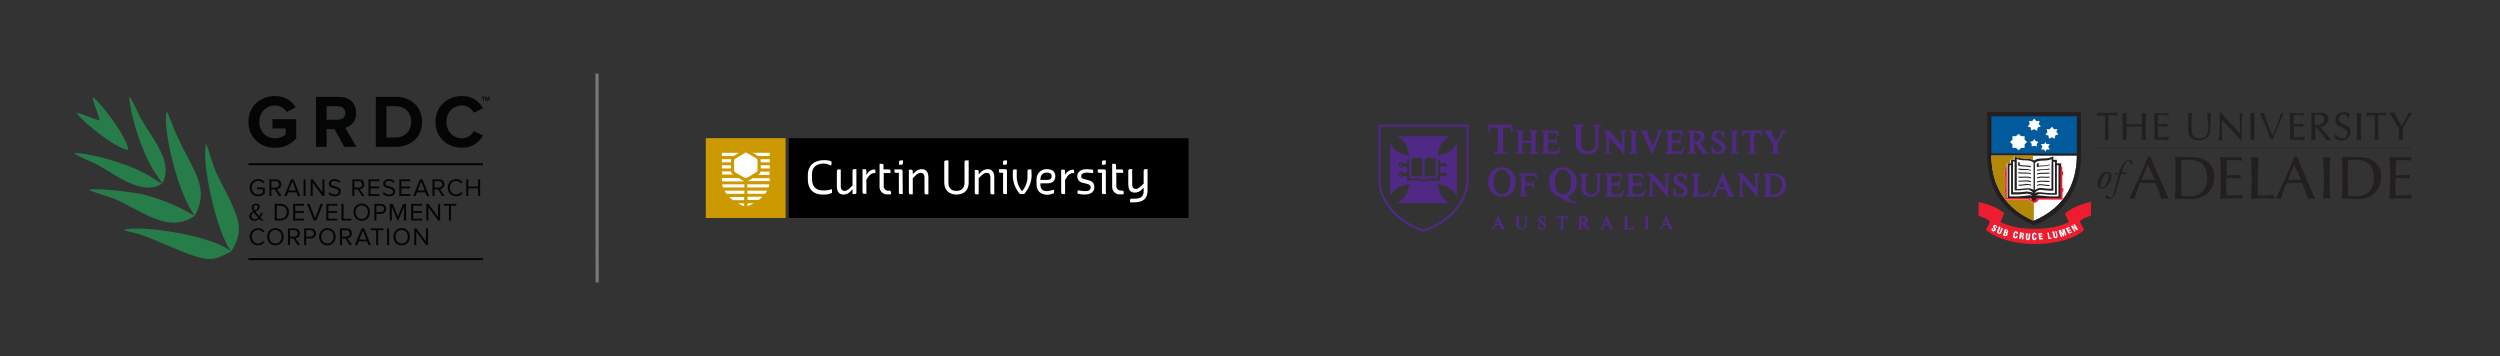 <?xml version="1.0" encoding="UTF-8" standalone="no"?>
<svg
   xmlns:dc="http://purl.org/dc/elements/1.1/"
   xmlns:cc="http://creativecommons.org/ns#"
   xmlns:rdf="http://www.w3.org/1999/02/22-rdf-syntax-ns#"
   xmlns:svg="http://www.w3.org/2000/svg"
   xmlns="http://www.w3.org/2000/svg"
   viewBox="0 0 793 113"
   height="113"
   width="793"
   xml:space="preserve"
   id="svg2"
   version="1.1"><rect x="0" y="0" width="793" height="113" fill="#333333" stroke="none"/><defs
     id="defs6" /><g
     transform="matrix(1.333,0,0,1.333,0,2.825e-6)"
     id="g10"><g
       id="g12"><path
         id="path14"
         style="fill:#cc9900;fill-opacity:1;fill-rule:nonzero;stroke:none"
         d="m 167.953,32.879 h 18.992 v 18.992 h -18.992 z" /><path
         id="path16"
         style="fill:#ffffff;fill-opacity:1;fill-rule:nonzero;stroke:none"
         d="m 177.48,36.246 2.325,1.336 c 0.113,0.059 0.23,0.176 0.347,0.293 0.059,0.113 0.114,0.23 0.114,0.348 v 2.09 c 0,0.117 0,0.292 -0.055,0.406 -0.059,0.058 -0.117,0.176 -0.176,0.234 l -2.148,1.277 c -0.117,0.059 -0.235,0.118 -0.407,0.118 -0.175,0 -0.292,-0.059 -0.464,-0.118 l -1.977,-1.164 c -0.113,-0.054 -0.172,-0.113 -0.23,-0.171 -0.059,-0.118 -0.118,-0.29 -0.118,-0.407 v -2.265 c 0,-0.118 0.059,-0.176 0.118,-0.289 0.058,-0.118 0.171,-0.176 0.289,-0.235 z m -5.691,0.117 v 0.754 h 2.785 l 1.281,-0.754 z m 11.383,0 h -4.067 l 1.278,0.754 h 2.789 z m -2.149,2.266 h 2.149 v -0.754 h -2.207 c 0,0 0,0.059 0,0.059 z m -7.085,-0.754 h -2.149 v 0.754 h 2.149 z m 7.085,1.449 h 2.149 v 0.758 h -2.149 z m -9.234,0 v 0.758 h 2.149 v -0.758 z m 8.887,2.094 -0.352,0.23 h 2.789 v -0.812 h -2.148 c 0,0.117 -0.059,0.176 -0.059,0.23 -0.058,0.176 -0.117,0.235 -0.23,0.352 z m -6.567,-0.176 c -0.113,-0.117 -0.113,-0.289 -0.113,-0.465 h -2.148 v 0.754 h 2.726 l -0.113,-0.054 c -0.176,-0.059 -0.293,-0.118 -0.352,-0.235 z m 3.778,1.86 h 5.285 v -0.7 h -4.067 l -1.16,0.7 z m -2.09,-0.754 h -4.008 v 0.812 h 5.285 l -0.117,-0.058 z m 7.086,2.261 c 0.113,-0.23 0.172,-0.464 0.172,-0.754 h -5.227 v 0.754 z m -11.035,-0.754 c 0.058,0.235 0.113,0.524 0.172,0.754 h 5.113 v -0.754 z m 0.578,1.512 c 0.117,0.231 0.293,0.524 0.465,0.754 h 4.242 v -0.754 z m 9.64,0.754 c 0.176,-0.23 0.352,-0.465 0.465,-0.754 h -4.703 v 0.754 z m -8.535,0.754 c 0.289,0.293 0.578,0.523 0.871,0.758 h 2.672 v -0.758 z m 7.028,0.699 c 0.289,-0.234 0.578,-0.465 0.871,-0.758 h -3.543 v 0.758 z m -4.938,0.813 c 0.465,0.289 0.988,0.523 1.453,0.695 v -0.695 z m 3.719,0 h -1.453 v 0.695 c 0.465,-0.23 0.988,-0.465 1.453,-0.695 z" /><path
         id="path18"
         style="fill:#000000;fill-opacity:1;fill-rule:nonzero;stroke:none"
         d="m 187.703,32.879 h 95.129 v 18.992 h -95.129 z" /><path
         id="path20"
         style="fill:#ffffff;fill-opacity:1;fill-rule:nonzero;stroke:none"
         d="m 255.188,41.184 c -0.407,0.058 -0.813,0.293 -1.106,0.64 -0.172,0.231 -0.637,0.989 -0.637,0.989 v 3.367 h -0.582 c -0.172,0 -0.289,-0.117 -0.347,-0.235 0,0 0,-0.054 0,-0.054 v -5.52 h 0.582 c 0.172,0 0.347,0.117 0.347,0.289 v 0.988 l 0.059,-0.117 c 0.348,-0.695 0.984,-1.101 1.742,-1.16 h 0.059 c 0.113,0 0.172,0 0.23,0.117 0.059,0.059 0.059,0.117 0.059,0.231 v 0.523 z m -24.684,2.265 c 0,1.86 -1.16,2.848 -2.902,2.848 -1.743,0 -2.907,-1.047 -2.907,-2.848 v -4.937 c 0,-0.172 0.118,-0.289 0.293,-0.348 h 0.696 v 5.285 c 0,1.453 0.812,1.977 1.918,1.977 1.043,0 1.914,-0.524 1.914,-1.977 v -4.937 c 0,-0.172 0.117,-0.348 0.293,-0.348 h 0.695 z m 14.984,-1.625 c -0.058,1.625 -0.695,3.137 -1.8,4.356 h -0.989 c -1.043,-1.219 -1.683,-2.731 -1.683,-4.356 V 40.66 c 0,-0.172 0.117,-0.289 0.289,-0.347 h 0.64 v 1.511 c -0.058,1.336 0.407,2.672 1.278,3.656 0.871,-1.042 1.336,-2.32 1.277,-3.656 V 40.66 c 0,-0.172 0.117,-0.289 0.293,-0.347 h 0.637 z m 3.602,0.989 c 0.93,0 1.16,-0.352 1.16,-0.93 0,-0.582 -0.465,-0.817 -1.102,-0.817 -0.988,0 -1.57,0.524 -1.57,1.688 v 0.059 z m -2.442,1.101 v -1.16 c -0.058,-1.277 0.93,-2.441 2.207,-2.5 0.118,0 0.176,0 0.293,0 1.161,0 1.973,0.523 1.973,1.684 0,1.046 -0.637,1.687 -1.801,1.687 h -1.742 v 0.348 c 0,1.101 0.641,1.507 1.57,1.507 0.579,-0.054 1.102,-0.171 1.684,-0.347 v 0.523 c 0,0.235 0,0.289 -0.234,0.407 -0.465,0.175 -0.985,0.289 -1.45,0.289 -1.394,-0.055 -2.441,-0.754 -2.5,-2.438 m 10.629,-1.976 c 0,0.523 0.348,0.582 0.813,0.699 l 0.699,0.176 c 0.93,0.23 1.625,0.578 1.625,1.742 0,1.277 -1.101,1.742 -2.324,1.742 -0.465,0 -0.985,-0.059 -1.449,-0.176 l -0.235,-0.058 v -0.524 c 0,-0.172 0.117,-0.23 0.289,-0.23 0.059,0 0.059,0 0.118,0 0.406,0.117 0.871,0.117 1.335,0.171 0.93,0 1.395,-0.23 1.395,-0.925 0,-0.524 -0.465,-0.7 -0.93,-0.817 l -0.871,-0.23 c -0.812,-0.059 -1.394,-0.754 -1.394,-1.57 0,-1.043 0.871,-1.684 2.265,-1.684 0.465,0 0.871,0.059 1.278,0.117 0.058,0 0.175,0.059 0.234,0.059 v 0.523 c 0,0.172 -0.117,0.231 -0.293,0.231 -0.406,-0.059 -0.871,-0.118 -1.277,-0.118 -0.813,0.059 -1.278,0.293 -1.278,0.872 m 14.868,2.73 -0.407,0.406 c -0.406,0.465 -1.043,0.758 -1.683,0.758 -0.989,0 -1.567,-0.523 -1.567,-2.035 v -3.192 c 0,-0.175 0.114,-0.292 0.289,-0.351 h 0.641 v 3.543 c 0,0.871 0.348,1.164 0.871,1.164 0.52,0 1.16,-0.582 1.508,-0.93 l 0.348,-0.347 v -3.079 c 0,-0.175 0.117,-0.292 0.293,-0.351 h 0.636 v 5.113 c 0,1.973 -1.16,2.785 -3.195,2.785 h -0.984 v -0.519 c 0,-0.176 0.113,-0.352 0.289,-0.352 h 0.695 c 1.57,0 2.266,-0.465 2.266,-1.855 z m -5.051,0.699 c 0.117,0 0.172,0 0.23,0.113 0.059,0.059 0.117,0.176 0.059,0.235 v 0.523 h -0.813 c -0.929,0.114 -1.8,-0.582 -1.918,-1.57 0,0 0,-0.059 0,-0.059 0,-0.113 0,-0.23 0,-0.347 v -5.285 h 0.582 c 0.176,0 0.289,0.117 0.348,0.293 0,0 0,0.054 0,0.054 v 0.989 h 1.336 c 0.176,0 0.293,0.117 0.348,0.234 v 0.578 h -1.625 v 3.078 c -0.059,0.524 0.289,0.988 0.812,1.106 0.059,0 0.117,0 0.176,0 z m -27.473,-6.508 c 0,0.176 -0.113,0.293 -0.289,0.352 h -0.641 v -0.699 c 0,-0.172 0.118,-0.289 0.293,-0.348 h 0.637 z m 0,6.973 v 0.348 h -0.578 c -0.176,0 -0.352,-0.117 -0.352,-0.289 0,0 0,-0.059 0,-0.059 v -4.707 h -0.636 c -0.176,0 -0.289,-0.059 -0.348,-0.23 0,0 0,-0.059 0,-0.118 v -0.523 h 1.566 c 0.176,0 0.29,0.117 0.348,0.293 z m 23.524,-6.973 c 0,0.176 -0.118,0.293 -0.293,0.352 h -0.637 v -0.699 c 0,-0.172 0.117,-0.289 0.289,-0.348 h 0.641 z m 0,6.973 v 0.348 h -0.582 c -0.172,0 -0.348,-0.117 -0.348,-0.289 v -4.766 h -0.641 c -0.172,0 -0.289,-0.059 -0.347,-0.23 v -0.582 h 1.57 c 0.172,0 0.289,0.117 0.348,0.292 z m -30.2,-4.414 0.407,-0.406 c 0.406,-0.465 1.043,-0.758 1.683,-0.758 0.93,0 1.567,0.523 1.567,2.035 v 3.949 h -0.579 c -0.175,0 -0.293,-0.117 -0.351,-0.293 v -3.656 c 0,-0.93 -0.406,-1.164 -0.93,-1.164 -0.578,0 -1.16,0.582 -1.508,0.93 l -0.347,0.347 v 3.836 h -0.582 c -0.176,0 -0.289,-0.117 -0.348,-0.234 0,0 0,-0.059 0,-0.059 V 40.43 h 0.578 c 0.176,0 0.293,0.117 0.352,0.289 v 0.699 z m -30.144,3.656 -0.406,0.465 c -0.407,0.465 -1.047,0.758 -1.684,0.758 -0.93,0 -1.57,-0.524 -1.57,-2.035 V 40.66 c 0,-0.172 0.117,-0.289 0.293,-0.347 h 0.636 v 3.949 c 0,0.929 0.465,1.164 0.93,1.164 0.582,0 1.164,-0.582 1.512,-0.93 l 0.347,-0.351 v -3.54 c 0,-0.175 0.118,-0.292 0.289,-0.351 h 0.641 v 5.578 c 0,0.172 -0.117,0.289 -0.289,0.348 h -0.641 v -1.106 z m 5.113,-3.89 c -0.41,0.058 -0.816,0.293 -1.105,0.64 -0.176,0.172 -0.641,0.93 -0.641,0.93 v 3.367 h -0.578 c -0.176,0 -0.293,-0.117 -0.348,-0.289 v -5.578 h 0.578 c 0.176,0 0.293,0.117 0.348,0.293 v 1.043 l 0.117,-0.113 c 0.348,-0.7 0.988,-1.106 1.742,-1.164 0.118,0 0.176,0.058 0.235,0.117 0.058,0.058 0.058,0.117 0.058,0.23 v 0.524 z m 3.774,4.183 c 0.117,0 0.175,0.059 0.23,0.113 0.059,0.059 0.117,0.176 0.117,0.235 v 0.523 h -0.812 c -0.93,0.114 -1.801,-0.582 -1.918,-1.57 0,0 0,-0.059 0,-0.059 0,-0.113 0,-0.23 0,-0.347 v -5.285 h 0.582 c 0.176,0 0.347,0.117 0.347,0.293 v 1.043 h 1.336 c 0.176,0 0.293,0.117 0.348,0.292 v 0.579 h -1.625 v 3.078 c -0.059,0.523 0.289,0.988 0.812,1.105 0.059,0 0.118,0 0.176,0 z m 3.136,-6.508 c 0,0.176 -0.117,0.293 -0.234,0.352 h -0.637 v -0.699 c 0,-0.172 0.117,-0.289 0.289,-0.348 h 0.641 v 0.695 z m 0,6.973 v 0.348 h -0.582 c -0.172,0 -0.347,-0.117 -0.347,-0.289 0,0 0,-0.059 0,-0.059 v -4.707 h -0.7 c -0.172,0 -0.289,-0.059 -0.347,-0.23 0,0 0,-0.059 0,-0.059 v -0.523 h 1.57 c 0.172,0 0.289,0.117 0.348,0.234 0,0 0,0.058 0,0.058 z m 2.379,-4.414 0.465,-0.406 c 0.406,-0.465 1.047,-0.758 1.684,-0.758 0.929,0 1.57,0.523 1.57,2.035 v 3.949 h -0.582 c -0.172,0 -0.348,-0.117 -0.348,-0.293 v -3.656 c 0,-0.93 -0.465,-1.164 -0.929,-1.164 -0.583,0 -1.161,0.582 -1.508,0.93 l -0.352,0.347 v 3.836 h -0.578 c -0.176,0 -0.293,-0.117 -0.352,-0.293 v -5.574 h 0.582 c 0.176,0 0.293,0.117 0.348,0.289 0,0 0,0.059 0,0.059 z m -20.324,-3.254 v 0 m 0,0 v 0 m -0.988,0.754 c 0.289,0 0.636,0.059 0.929,0.117 0.231,0.059 0.465,0.176 0.754,0.289 0.059,0 0.117,0 0.117,0 0.118,0 0.172,-0.054 0.172,-0.23 v -0.641 c -0.054,-0.055 -0.113,-0.055 -0.172,-0.113 -0.234,-0.117 -0.523,-0.176 -0.753,-0.176 h -0.059 c -0.117,0 -0.234,-0.059 -0.406,-0.059 h -0.41 c -2.321,0 -3.833,1.278 -3.833,3.602 v 0.988 c 0,2.09 1.106,3.602 3.543,3.602 h 0.524 c 0.523,0 0.988,-0.117 1.453,-0.293 l 0.23,-0.113 V 45.25 c 0,-0.176 -0.058,-0.234 -0.171,-0.234 -0.059,0 -0.118,0 -0.176,0.058 -0.406,0.176 -0.871,0.235 -1.336,0.235 h -0.582 c -1.567,0 -2.496,-0.989 -2.496,-2.731 V 41.59 c -0.059,-1.856 1.101,-2.613 2.672,-2.672" /><path
         id="path22"
         style="fill:#040606;fill-opacity:1;fill-rule:nonzero;stroke:none"
         d="m 59.41,44.66 c 0,-1.23 0.91,-2.051 2.043,-2.051 0.699,0 1.188,0.309 1.539,0.743 l -0.39,0.246 c -0.25,-0.321 -0.672,-0.547 -1.149,-0.547 -0.871,0 -1.531,0.664 -1.531,1.609 0,0.942 0.66,1.621 1.531,1.621 0.477,0 0.867,-0.234 1.063,-0.429 v -0.809 h -1.36 v -0.441 h 1.856 v 1.433 c -0.371,0.41 -0.91,0.684 -1.559,0.684 -1.133,0 -2.043,-0.824 -2.043,-2.059" /><path
         id="path24"
         style="fill:#040606;fill-opacity:1;fill-rule:nonzero;stroke:none"
         d="M 66.391,46.641 65.379,45.066 H 64.59 v 1.575 h -0.496 v -3.965 h 1.597 c 0.723,0 1.243,0.465 1.243,1.195 0,0.715 -0.489,1.106 -1.032,1.152 l 1.075,1.618 z m 0.031,-2.77 c 0,-0.445 -0.32,-0.758 -0.793,-0.758 H 64.59 v 1.52 h 1.039 c 0.473,0 0.793,-0.317 0.793,-0.762" /><path
         id="path26"
         style="fill:#040606;fill-opacity:1;fill-rule:nonzero;stroke:none"
         d="M 70.895,46.641 70.543,45.762 H 68.57 l -0.351,0.879 h -0.567 l 1.594,-3.965 h 0.613 l 1.602,3.965 z m -1.336,-3.453 -0.848,2.132 h 1.684 z" /><path
         id="path28"
         style="fill:#040606;fill-opacity:1;fill-rule:nonzero;stroke:none"
         d="m 72.234,42.676 h 0.496 v 3.965 h -0.496 z" /><path
         id="path30"
         style="fill:#040606;fill-opacity:1;fill-rule:nonzero;stroke:none"
         d="M 76.727,46.641 74.41,43.477 v 3.164 h -0.492 v -3.965 h 0.508 l 2.281,3.097 v -3.097 h 0.496 v 3.965 h -0.476" /><path
         id="path32"
         style="fill:#040606;fill-opacity:1;fill-rule:nonzero;stroke:none"
         d="m 78.125,46.082 0.289,-0.375 c 0.262,0.293 0.691,0.566 1.25,0.566 0.707,0 0.934,-0.378 0.934,-0.683 0,-1.024 -2.348,-0.457 -2.348,-1.875 0,-0.652 0.582,-1.102 1.359,-1.102 0.61,0 1.079,0.203 1.411,0.555 l -0.297,0.363 c -0.297,-0.328 -0.715,-0.476 -1.149,-0.476 -0.476,0 -0.816,0.258 -0.816,0.633 0,0.89 2.351,0.378 2.351,1.859 0,0.578 -0.394,1.168 -1.464,1.168 -0.688,0 -1.196,-0.262 -1.52,-0.633" /><path
         id="path34"
         style="fill:#040606;fill-opacity:1;fill-rule:nonzero;stroke:none"
         d="m 86.129,46.641 -1.012,-1.575 h -0.793 v 1.575 h -0.492 v -3.965 h 1.594 c 0.726,0 1.246,0.465 1.246,1.195 0,0.715 -0.488,1.106 -1.031,1.152 l 1.07,1.618 z m 0.031,-2.77 c 0,-0.445 -0.324,-0.758 -0.793,-0.758 h -1.043 v 1.52 h 1.043 c 0.469,0 0.793,-0.317 0.793,-0.762" /><path
         id="path36"
         style="fill:#040606;fill-opacity:1;fill-rule:nonzero;stroke:none"
         d="m 87.68,46.641 v -3.965 h 2.597 v 0.437 h -2.105 v 1.282 h 2.066 v 0.437 h -2.066 v 1.371 h 2.105 v 0.438 H 87.68" /><path
         id="path38"
         style="fill:#040606;fill-opacity:1;fill-rule:nonzero;stroke:none"
         d="m 91.055,46.082 0.293,-0.375 c 0.257,0.293 0.687,0.566 1.246,0.566 0.711,0 0.937,-0.378 0.937,-0.683 0,-1.024 -2.351,-0.457 -2.351,-1.875 0,-0.652 0.582,-1.102 1.363,-1.102 0.605,0 1.074,0.203 1.41,0.555 l -0.301,0.363 c -0.297,-0.328 -0.711,-0.476 -1.148,-0.476 -0.473,0 -0.813,0.258 -0.813,0.633 0,0.89 2.348,0.378 2.348,1.859 0,0.578 -0.391,1.168 -1.461,1.168 -0.691,0 -1.195,-0.262 -1.523,-0.633" /><path
         id="path40"
         style="fill:#040606;fill-opacity:1;fill-rule:nonzero;stroke:none"
         d="m 95.02,46.641 v -3.965 h 2.601 v 0.437 h -2.105 v 1.282 h 2.062 v 0.437 h -2.062 v 1.371 h 2.105 v 0.438 H 95.02" /><path
         id="path42"
         style="fill:#040606;fill-opacity:1;fill-rule:nonzero;stroke:none"
         d="m 101.566,46.641 -0.351,-0.879 h -1.977 l -0.351,0.879 h -0.563 l 1.594,-3.965 h 0.613 l 1.598,3.965 z m -1.339,-3.453 -0.844,2.132 h 1.683 z" /><path
         id="path44"
         style="fill:#040606;fill-opacity:1;fill-rule:nonzero;stroke:none"
         d="m 105.203,46.641 -1.012,-1.575 h -0.793 v 1.575 h -0.492 v -3.965 h 1.594 c 0.727,0 1.242,0.465 1.242,1.195 0,0.715 -0.488,1.106 -1.027,1.152 l 1.07,1.618 z m 0.027,-2.77 c 0,-0.445 -0.32,-0.758 -0.789,-0.758 h -1.043 v 1.52 h 1.043 c 0.469,0 0.789,-0.317 0.789,-0.762" /><path
         id="path46"
         style="fill:#040606;fill-opacity:1;fill-rule:nonzero;stroke:none"
         d="m 106.535,44.66 c 0,-1.219 0.899,-2.051 2.039,-2.051 0.703,0 1.192,0.34 1.508,0.786 l -0.418,0.23 c -0.226,-0.332 -0.637,-0.574 -1.09,-0.574 -0.867,0 -1.527,0.664 -1.527,1.609 0,0.942 0.66,1.613 1.527,1.613 0.453,0 0.864,-0.238 1.09,-0.578 l 0.422,0.235 c -0.332,0.449 -0.809,0.785 -1.512,0.785 -1.14,0 -2.039,-0.832 -2.039,-2.055" /><path
         id="path48"
         style="fill:#040606;fill-opacity:1;fill-rule:nonzero;stroke:none"
         d="M 113.766,46.641 V 44.82 h -2.321 v 1.821 h -0.496 v -3.965 h 0.496 v 1.707 h 2.321 v -1.707 h 0.492 v 3.965 h -0.492" /><path
         id="path50"
         style="fill:#040606;fill-opacity:1;fill-rule:nonzero;stroke:none"
         d="m 62.137,52.477 c -0.121,-0.098 -0.274,-0.247 -0.434,-0.414 -0.293,0.289 -0.66,0.488 -1.144,0.488 -0.684,0 -1.235,-0.371 -1.235,-1.11 0,-0.617 0.414,-0.933 0.871,-1.175 -0.175,-0.305 -0.3,-0.614 -0.3,-0.891 0,-0.531 0.437,-0.926 1,-0.926 0.515,0 0.898,0.281 0.898,0.781 0,0.594 -0.508,0.856 -1.012,1.118 0.16,0.222 0.324,0.418 0.457,0.566 0.16,0.191 0.317,0.363 0.469,0.527 0.223,-0.324 0.359,-0.683 0.43,-0.902 l 0.386,0.168 c -0.136,0.313 -0.304,0.688 -0.543,1.023 0.235,0.243 0.485,0.481 0.774,0.747 z M 61.434,51.789 C 61.207,51.551 61,51.324 60.887,51.188 c -0.168,-0.192 -0.34,-0.407 -0.5,-0.633 -0.328,0.203 -0.582,0.449 -0.582,0.859 0,0.492 0.379,0.766 0.797,0.766 0.328,0 0.605,-0.164 0.832,-0.391 z m -0.84,-1.726 c 0.426,-0.208 0.785,-0.422 0.785,-0.817 0,-0.289 -0.199,-0.445 -0.469,-0.445 -0.305,0 -0.551,0.238 -0.551,0.578 0,0.207 0.098,0.453 0.235,0.684" /><path
         id="path52"
         style="fill:#040606;fill-opacity:1;fill-rule:nonzero;stroke:none"
         d="m 65.371,52.477 v -3.965 h 1.356 c 1.23,0 2.035,0.863 2.035,1.984 0,1.133 -0.805,1.981 -2.035,1.981 z m 2.879,-1.981 c 0,-0.855 -0.543,-1.547 -1.523,-1.547 h -0.864 v 3.09 h 0.864 c 0.964,0 1.523,-0.691 1.523,-1.543" /><path
         id="path54"
         style="fill:#040606;fill-opacity:1;fill-rule:nonzero;stroke:none"
         d="m 69.762,52.477 v -3.965 h 2.601 v 0.437 h -2.109 v 1.281 h 2.066 v 0.438 h -2.066 v 1.371 h 2.109 v 0.438 h -2.601" /><path
         id="path56"
         style="fill:#040606;fill-opacity:1;fill-rule:nonzero;stroke:none"
         d="m 74.656,52.477 -1.593,-3.965 h 0.566 l 1.34,3.426 1.336,-3.426 h 0.566 l -1.601,3.965 h -0.614" /><path
         id="path58"
         style="fill:#040606;fill-opacity:1;fill-rule:nonzero;stroke:none"
         d="m 77.645,52.477 v -3.965 h 2.601 v 0.437 h -2.105 v 1.281 h 2.062 v 0.438 h -2.062 v 1.371 h 2.105 v 0.438 h -2.601" /><path
         id="path60"
         style="fill:#040606;fill-opacity:1;fill-rule:nonzero;stroke:none"
         d="m 81.262,52.477 v -3.965 h 0.492 v 3.527 h 1.844 v 0.438 h -2.336" /><path
         id="path62"
         style="fill:#040606;fill-opacity:1;fill-rule:nonzero;stroke:none"
         d="m 84.113,50.496 c 0,-1.172 0.793,-2.051 1.969,-2.051 1.172,0 1.969,0.879 1.969,2.051 0,1.172 -0.797,2.055 -1.969,2.055 -1.176,0 -1.969,-0.883 -1.969,-2.055 z m 3.426,0 c 0,-0.926 -0.57,-1.609 -1.457,-1.609 -0.891,0 -1.457,0.683 -1.457,1.609 0,0.922 0.566,1.613 1.457,1.613 0.887,0 1.457,-0.691 1.457,-1.613" /><path
         id="path64"
         style="fill:#040606;fill-opacity:1;fill-rule:nonzero;stroke:none"
         d="m 89.066,52.477 v -3.965 h 1.594 c 0.797,0 1.246,0.547 1.246,1.195 0,0.648 -0.461,1.195 -1.246,1.195 h -1.097 v 1.575 z m 2.329,-2.77 c 0,-0.445 -0.325,-0.758 -0.793,-0.758 h -1.039 v 1.512 h 1.039 c 0.468,0 0.793,-0.309 0.793,-0.754" /><path
         id="path66"
         style="fill:#040606;fill-opacity:1;fill-rule:nonzero;stroke:none"
         d="m 96.137,52.477 v -3.266 l -1.352,3.266 h -0.203 l -1.344,-3.266 v 3.266 h -0.492 v -3.965 h 0.707 l 1.231,2.984 1.238,-2.984 h 0.707 v 3.965 h -0.492" /><path
         id="path68"
         style="fill:#040606;fill-opacity:1;fill-rule:nonzero;stroke:none"
         d="m 97.828,52.477 v -3.965 h 2.602 v 0.437 h -2.106 v 1.281 h 2.063 v 0.438 h -2.063 v 1.371 h 2.106 v 0.438 h -2.602" /><path
         id="path70"
         style="fill:#040606;fill-opacity:1;fill-rule:nonzero;stroke:none"
         d="m 104.254,52.477 -2.316,-3.164 v 3.164 h -0.493 v -3.965 h 0.504 l 2.285,3.097 v -3.097 h 0.496 v 3.965 h -0.476" /><path
         id="path72"
         style="fill:#040606;fill-opacity:1;fill-rule:nonzero;stroke:none"
         d="m 106.828,52.477 v -3.528 h -1.258 v -0.437 h 3.012 v 0.437 h -1.262 v 3.528 h -0.492" /><path
         id="path74"
         style="fill:#040606;fill-opacity:1;fill-rule:nonzero;stroke:none"
         d="m 59.41,56.332 c 0,-1.219 0.899,-2.051 2.043,-2.051 0.699,0 1.188,0.34 1.504,0.785 l -0.418,0.231 c -0.223,-0.332 -0.633,-0.574 -1.086,-0.574 -0.871,0 -1.531,0.664 -1.531,1.609 0,0.941 0.66,1.613 1.531,1.613 0.453,0 0.863,-0.238 1.086,-0.578 l 0.426,0.235 c -0.336,0.449 -0.813,0.785 -1.512,0.785 -1.144,0 -2.043,-0.832 -2.043,-2.055" /><path
         id="path76"
         style="fill:#040606;fill-opacity:1;fill-rule:nonzero;stroke:none"
         d="m 63.566,56.332 c 0,-1.172 0.789,-2.051 1.969,-2.051 1.172,0 1.969,0.879 1.969,2.051 0,1.172 -0.797,2.055 -1.969,2.055 -1.18,0 -1.969,-0.883 -1.969,-2.055 z m 3.426,0 c 0,-0.926 -0.57,-1.609 -1.457,-1.609 -0.894,0 -1.457,0.683 -1.457,1.609 0,0.922 0.563,1.613 1.457,1.613 0.887,0 1.457,-0.691 1.457,-1.613" /><path
         id="path78"
         style="fill:#040606;fill-opacity:1;fill-rule:nonzero;stroke:none"
         d="m 70.816,58.313 -1.011,-1.575 h -0.793 v 1.575 H 68.52 v -3.965 h 1.593 c 0.727,0 1.242,0.461 1.242,1.195 0,0.715 -0.484,1.105 -1.027,1.152 l 1.07,1.618 z m 0.028,-2.77 c 0,-0.445 -0.321,-0.758 -0.789,-0.758 h -1.043 v 1.52 h 1.043 c 0.468,0 0.789,-0.317 0.789,-0.762" /><path
         id="path80"
         style="fill:#040606;fill-opacity:1;fill-rule:nonzero;stroke:none"
         d="m 72.367,58.313 v -3.965 h 1.594 c 0.797,0 1.242,0.547 1.242,1.195 0,0.648 -0.457,1.195 -1.242,1.195 h -1.102 v 1.575 z m 2.324,-2.77 c 0,-0.445 -0.32,-0.758 -0.789,-0.758 h -1.043 v 1.512 h 1.043 c 0.469,0 0.789,-0.309 0.789,-0.754" /><path
         id="path82"
         style="fill:#040606;fill-opacity:1;fill-rule:nonzero;stroke:none"
         d="m 75.938,56.332 c 0,-1.172 0.792,-2.051 1.968,-2.051 1.172,0 1.969,0.879 1.969,2.051 0,1.172 -0.797,2.055 -1.969,2.055 -1.176,0 -1.968,-0.883 -1.968,-2.055 z m 3.425,0 c 0,-0.926 -0.57,-1.609 -1.457,-1.609 -0.89,0 -1.457,0.683 -1.457,1.609 0,0.922 0.567,1.613 1.457,1.613 0.887,0 1.457,-0.691 1.457,-1.613" /><path
         id="path84"
         style="fill:#040606;fill-opacity:1;fill-rule:nonzero;stroke:none"
         d="m 83.188,58.313 -1.012,-1.575 h -0.789 v 1.575 h -0.496 v -3.965 h 1.593 c 0.727,0 1.246,0.461 1.246,1.195 0,0.715 -0.488,1.105 -1.031,1.152 l 1.071,1.618 z m 0.031,-2.77 c 0,-0.445 -0.324,-0.758 -0.793,-0.758 h -1.039 v 1.52 h 1.039 c 0.469,0 0.793,-0.317 0.793,-0.762" /><path
         id="path86"
         style="fill:#040606;fill-opacity:1;fill-rule:nonzero;stroke:none"
         d="M 87.691,58.313 87.34,57.434 h -1.977 l -0.347,0.879 h -0.567 l 1.594,-3.965 h 0.613 l 1.602,3.965 z m -1.339,-3.454 -0.844,2.133 h 1.683 z" /><path
         id="path88"
         style="fill:#040606;fill-opacity:1;fill-rule:nonzero;stroke:none"
         d="m 89.516,58.313 v -3.528 h -1.258 v -0.437 h 3.012 v 0.437 h -1.262 v 3.528 h -0.492" /><path
         id="path90"
         style="fill:#040606;fill-opacity:1;fill-rule:nonzero;stroke:none"
         d="m 92.109,54.348 h 0.492 v 3.965 h -0.492 z" /><path
         id="path92"
         style="fill:#040606;fill-opacity:1;fill-rule:nonzero;stroke:none"
         d="m 93.613,56.332 c 0,-1.172 0.789,-2.051 1.969,-2.051 1.172,0 1.969,0.879 1.969,2.051 0,1.172 -0.797,2.055 -1.969,2.055 -1.18,0 -1.969,-0.883 -1.969,-2.055 z m 3.426,0 c 0,-0.926 -0.57,-1.609 -1.457,-1.609 -0.894,0 -1.457,0.683 -1.457,1.609 0,0.922 0.563,1.613 1.457,1.613 0.887,0 1.457,-0.691 1.457,-1.613" /><path
         id="path94"
         style="fill:#040606;fill-opacity:1;fill-rule:nonzero;stroke:none"
         d="m 101.375,58.313 -2.316,-3.165 v 3.165 h -0.493 v -3.965 h 0.504 l 2.285,3.097 v -3.097 h 0.497 v 3.965 h -0.477" /><path
         id="path96"
         style="fill:#267d4a;fill-opacity:1;fill-rule:nonzero;stroke:none"
         d="M 55.023,59.852 C 57.656,55.438 57.34,53.156 54.738,47.664 53.59,45.18 52.496,43.367 51.352,40.879 50.516,38.91 49.73,35.852 49.055,34.141 c -1.188,3.894 2.172,20.586 5.968,25.711" /><path
         id="path98"
         style="fill:#267d4a;fill-opacity:1;fill-rule:nonzero;stroke:none"
         d="M 46.352,51.34 C 41.723,48.789 38.871,47.551 34.074,46.27 31.773,45.75 23.293,44.633 21.063,45.199 c 1.64,0.653 4.128,1.41 6.191,2.114 6.926,3.07 12.914,8.39 19.098,4.027" /><path
         id="path100"
         style="fill:#267d4a;fill-opacity:1;fill-rule:nonzero;stroke:none"
         d="m 46.359,51.332 c 3.621,-6.652 -0.347,-10.57 -3.921,-18.344 -1.219,-2.449 -1.696,-4.3 -2.754,-6.496 -1.141,3.254 2.394,19.324 6.675,24.84" /><path
         id="path102"
         style="fill:#267d4a;fill-opacity:1;fill-rule:nonzero;stroke:none"
         d="M 55.016,59.852 C 50.594,56.078 34.063,53.516 29.469,54.66 c 0.82,0.492 2.101,0.59 3.148,0.891 5.446,1.703 11.61,5.183 15.84,5.937 2.758,0.426 3.441,-0.164 6.559,-1.636" /><path
         id="path104"
         style="fill:#267d4a;fill-opacity:1;fill-rule:nonzero;stroke:none"
         d="m 38.547,43.691 c -1.231,-0.566 -2.602,-1.793 -5.059,-2.921 -1.418,-0.801 -3.5,-1.457 -5.152,-2.067 -2.691,-0.945 -8.551,-2.445 -10.723,-2.254 0.992,0.758 3.875,1.934 5.106,2.496 4.676,2.45 10.969,7.871 15.828,4.746" /><path
         id="path106"
         style="fill:#267d4a;fill-opacity:1;fill-rule:nonzero;stroke:none"
         d="m 38.555,43.691 c -0.598,-1.214 -1.856,-2.554 -3.047,-4.98 -0.84,-1.398 -1.543,-3.461 -2.195,-5.098 -1.012,-2.672 -2.661,-8.488 -2.524,-10.664 0.781,0.973 2.027,3.824 2.621,5.039 2.57,4.614 8.145,10.766 5.145,15.703" /><path
         id="path108"
         style="fill:#267d4a;fill-opacity:1;fill-rule:nonzero;stroke:none"
         d="m 23.699,28.648 c -0.289,-1.687 -1.57,-4.07 -1.613,-5.582 2.793,2.34 8.211,9.872 8.473,12.645 l -0.012,0.008 c -2.766,-0.348 -10.129,-5.992 -12.379,-8.852 1.508,0.09 3.848,1.438 5.527,1.778 l 0.004,0.003" /><path
         id="path110"
         style="fill:#040606;fill-opacity:1;fill-rule:nonzero;stroke:none"
         d="m 59.109,29.004 c 0,-3.762 2.852,-6.152 6.332,-6.152 2.477,0 4.032,1.25 4.922,2.656 l -2.105,1.144 c -0.535,-0.839 -1.551,-1.554 -2.817,-1.554 -2.16,0 -3.73,1.66 -3.73,3.906 0,2.25 1.57,3.906 3.73,3.906 1.051,0 2.051,-0.461 2.532,-0.91 v -1.426 h -3.141 v -2.211 h 5.672 v 4.567 c -1.211,1.355 -2.906,2.246 -5.063,2.246 -3.48,0 -6.332,-2.426 -6.332,-6.172" /><path
         id="path112"
         style="fill:#040606;fill-opacity:1;fill-rule:nonzero;stroke:none"
         d="m 81.922,34.945 -2.34,-4.226 H 77.73 v 4.226 H 75.195 V 23.047 h 5.567 c 2.476,0 3.996,1.625 3.996,3.836 0,2.105 -1.32,3.226 -2.606,3.531 l 2.676,4.531 z m 0.246,-8.062 c 0,-1 -0.766,-1.606 -1.781,-1.606 H 77.73 v 3.211 h 2.657 c 1.015,0 1.781,-0.605 1.781,-1.605" /><path
         id="path114"
         style="fill:#040606;fill-opacity:1;fill-rule:nonzero;stroke:none"
         d="M 89.43,34.945 V 23.047 h 4.691 c 3.727,0 6.313,2.375 6.313,5.957 0,3.586 -2.586,5.941 -6.313,5.941 z m 8.418,-5.941 c 0,-2.102 -1.285,-3.727 -3.727,-3.727 h -2.16 v 7.438 h 2.16 c 2.352,0 3.727,-1.695 3.727,-3.711" /><path
         id="path116"
         style="fill:#040606;fill-opacity:1;fill-rule:nonzero;stroke:none"
         d="m 103.625,29.004 c 0,-3.656 2.766,-6.152 6.332,-6.152 2.621,0 4.137,1.425 4.977,2.906 l -2.176,1.07 c -0.5,-0.961 -1.57,-1.73 -2.801,-1.73 -2.156,0 -3.727,1.66 -3.727,3.906 0,2.25 1.571,3.906 3.727,3.906 1.231,0 2.301,-0.746 2.801,-1.73 l 2.176,1.054 c -0.856,1.481 -2.356,2.926 -4.977,2.926 -3.566,0 -6.332,-2.5 -6.332,-6.156" /><path
         id="path118"
         style="fill:#040606;fill-opacity:1;fill-rule:nonzero;stroke:none"
         d="m 59.109,38.82 h 55.824 v 0.496 H 59.109 Z" /><path
         id="path120"
         style="fill:#040606;fill-opacity:1;fill-rule:nonzero;stroke:none"
         d="m 59.109,61.402 h 55.824 v 0.496 H 59.109 Z" /><path
         id="path122"
         style="fill:#040606;fill-opacity:1;fill-rule:nonzero;stroke:none"
         d="m 116.262,23.023 -0.278,0.668 -0.273,-0.668 h -0.215 v 0.993 h 0.172 v -0.668 l 0.273,0.668 h 0.082 l 0.278,-0.668 v 0.668 h 0.172 v -0.993 h -0.211" /><path
         id="path124"
         style="fill:#040606;fill-opacity:1;fill-rule:nonzero;stroke:none"
         d="m 114.605,23.18 h 0.297 v 0.836 h 0.172 V 23.18 h 0.297 v -0.157 h -0.766 v 0.157" /><g
         transform="rotate(89.968)"
         id="g126"><path
           id="path128"
           style="fill:none;stroke:#797979;stroke-width:0.747;stroke-linecap:butt;stroke-linejoin:miter;stroke-miterlimit:4;stroke-dasharray:none;stroke-opacity:1"
           d="M 17.592,-142.06 H 67.291" /></g><path
         id="path130"
         style="fill:#4f2984;fill-opacity:1;fill-rule:nonzero;stroke:none"
         d="m 414.699,41.266 h -1.48 v 0.297 h 0.074 c 0.223,0 0.34,0.039 0.426,0.132 l 0.082,0.086 c 0.09,0.098 0.164,0.184 0.277,0.317 v 4.054 c -0.019,0.215 -0.211,0.368 -0.422,0.332 h -0.105 v 0.293 h 1.617 v -0.293 h -0.121 c -0.207,0 -0.422,-0.101 -0.422,-0.332 v -3.351 l 3.395,3.945 0.027,0.027 h 0.219 v -4.867 c 0.019,-0.199 0.199,-0.347 0.398,-0.324 h 0.137 v -0.297 h -1.602 v 0.297 h 0.078 c 0.203,0 0.426,0.121 0.426,0.324 v 2.867 l -2.973,-3.464 -0.023,-0.028 z m -18.711,12.019 0.375,-0.851 0.371,0.851 z m -0.992,1.11 h -0.105 v 0.183 h 0.914 v -0.183 h -0.094 c -0.047,0 -0.09,-0.02 -0.117,-0.055 -0.016,-0.027 -0.016,-0.059 0,-0.09 l 0.273,-0.645 h 1.02 l 0.281,0.645 c 0.016,0.031 0.016,0.07 0,0.098 -0.02,0.031 -0.055,0.047 -0.09,0.047 h -0.133 v 0.183 h 1.16 v -0.183 h -0.078 c -0.089,0 -0.168,-0.075 -0.238,-0.231 l -1.187,-2.73 c -0.016,-0.036 -0.047,-0.059 -0.082,-0.071 -0.028,0 -0.067,0 -0.11,0.047 l -1.133,2.738 c -0.054,0.118 -0.144,0.247 -0.265,0.247 m -2.5,-2.973 h -1.242 v 0.187 h 0.082 c 0.101,0 0.218,0.032 0.218,0.274 v 2.242 c 0,0.191 -0.062,0.27 -0.218,0.27 h -0.082 v 0.187 h 1.203 v -0.187 h -0.071 c -0.16,0 -0.23,-0.079 -0.23,-0.27 v -2.242 c 0,-0.242 0.133,-0.274 0.23,-0.274 h 0.071 z m -5.524,-4.645 h 4.098 l 0.512,-1.586 h -0.328 v 0.051 c -0.227,0.703 -0.582,1.004 -1.188,1.004 h -1.359 c -0.114,0 -0.2,-0.094 -0.196,-0.207 v -1.898 h 1.469 c 0.227,0 0.344,0.222 0.344,0.425 v 0.094 h 0.285 v -1.613 h -0.285 v 0.109 c 0,0.207 -0.106,0.426 -0.344,0.426 h -1.465 v -1.789 h 1.59 c 0.391,0 0.645,0.305 0.676,0.797 v 0.07 h 0.281 l -0.098,-1.39 h -3.992 v 0.296 h 0.102 c 0.281,0 0.426,0.164 0.426,0.5 v 3.95 c 0,0.328 -0.133,0.484 -0.426,0.484 h -0.102 v 0.281 z m 0.535,4.645 h -1.203 v 0.187 h 0.075 c 0.058,0 0.226,0 0.226,0.286 v 2.23 c 0,0.246 -0.129,0.273 -0.226,0.273 h -0.075 v 0.184 h 2.305 l 0.281,-0.934 h -0.183 v 0.036 c -0.125,0.398 -0.328,0.582 -0.672,0.582 h -0.711 c -0.055,0 -0.11,-0.075 -0.11,-0.145 v -2.23 c 0,-0.2 0.071,-0.286 0.239,-0.286 h 0.07 v -0.187 z m -5.668,-4.645 h 4.125 l 0.485,-1.586 h -0.289 v 0.051 c -0.219,0.696 -0.586,1.004 -1.192,1.004 h -1.359 c -0.117,0.008 -0.219,-0.086 -0.219,-0.207 v -1.898 h 1.496 c 0.2,0 0.317,0.222 0.317,0.425 v 0.094 h 0.285 v -1.617 h -0.285 v 0.109 c 0,0.207 -0.11,0.426 -0.317,0.426 H 383.41 V 41.789 H 385 c 0.402,0 0.668,0.305 0.688,0.793 v 0.074 h 0.277 l -0.098,-1.386 h -4 v 0.296 h 0.113 c 0.29,0 0.422,0.157 0.422,0.5 v 3.95 c 0,0.332 -0.129,0.488 -0.422,0.488 h -0.113 v 0.273 z m -0.042,6.508 0.375,-0.851 0.375,0.851 z m -0.989,1.11 h -0.109 v 0.183 h 0.91 v -0.183 h -0.086 c -0.047,0 -0.09,-0.02 -0.121,-0.055 -0.012,-0.027 -0.012,-0.059 0,-0.09 l 0.277,-0.645 h 1.016 l 0.277,0.645 c 0.016,0.031 0.016,0.066 0,0.098 -0.019,0.031 -0.05,0.047 -0.086,0.047 h -0.132 v 0.183 h 1.164 v -0.183 h -0.082 c -0.09,0 -0.168,-0.075 -0.239,-0.231 l -1.183,-2.73 c -0.016,-0.036 -0.047,-0.059 -0.086,-0.071 -0.024,0 -0.063,0 -0.106,0.047 l -1.16,2.738 c -0.055,0.118 -0.144,0.247 -0.265,0.247 m -4.461,-2.637 c 0.066,-0.028 0.136,-0.039 0.207,-0.031 0.324,-0.02 0.601,0.234 0.613,0.562 -0.008,0.332 -0.281,0.598 -0.613,0.59 h -0.207 z m -0.055,-0.336 h -0.848 v 0.187 h 0.11 c 0.152,0 0.222,0.09 0.222,0.274 v 2.242 c 0,0.238 -0.121,0.27 -0.222,0.27 h -0.079 v 0.183 h 1.196 v -0.183 h -0.071 c -0.164,0 -0.234,-0.079 -0.234,-0.27 v -0.957 h 0.121 l 1.071,1.41 h 0.769 v -0.183 h -0.07 c -0.082,0 -0.153,-0.079 -0.223,-0.161 l -0.883,-1.152 c 0.364,-0.098 0.629,-0.414 0.66,-0.793 0.016,-0.219 -0.066,-0.434 -0.222,-0.59 -0.371,-0.254 -0.828,-0.351 -1.274,-0.277 m -5.945,0.07 -0.027,0.754 h 0.172 v -0.047 c 0.019,-0.301 0.125,-0.449 0.339,-0.449 h 0.563 v 2.391 c 0,0.175 -0.07,0.25 -0.242,0.25 h -0.063 v 0.187 h 1.188 v -0.187 h -0.059 c -0.172,0 -0.234,-0.067 -0.234,-0.25 V 51.75 h 0.558 c 0.141,0 0.301,0.055 0.328,0.449 v 0.047 h 0.18 l -0.031,-0.754 c -0.004,-0.039 -0.031,-0.07 -0.07,-0.074 h -2.547 c -0.035,0.004 -0.063,0.035 -0.067,0.07 m -7.41,-7.355 h 1.485 c 0.289,0 0.304,0.371 0.304,0.426 v 0.093 h 0.293 v -1.609 h -0.293 v 0.109 c 0,0.067 0,0.426 -0.304,0.426 h -1.485 v -1.789 h 1.844 c 0.375,0 0.652,0.32 0.676,0.793 v 0.074 h 0.281 l -0.098,-1.39 h -4.246 v 0.297 h 0.11 c 0.289,0 0.425,0.16 0.425,0.507 v 3.934 c 0,0.336 -0.125,0.488 -0.425,0.488 h -0.11 v 0.285 h 2.082 v -0.285 h -0.133 c -0.285,0 -0.425,-0.144 -0.425,-0.472 v -1.887 z m -1.246,7.285 h -1.168 v 0.187 h 0.055 c 0.129,0.008 0.226,0.118 0.222,0.243 v 1.644 c 0.012,0.676 0.602,1.192 1.274,1.113 0.738,0 1.215,-0.425 1.215,-1.054 v -1.789 c 0,-0.071 0.027,-0.16 0.148,-0.16 h 0.149 v -0.188 h -0.934 v 0.188 h 0.137 c 0.09,-0.008 0.168,0.07 0.16,0.16 v 1.789 c -0.02,0.441 -0.41,0.773 -0.848,0.722 -0.41,0 -0.73,-0.351 -0.687,-0.761 v -1.664 c 0,-0.121 0.093,-0.227 0.215,-0.243 h 0.066 v -0.187 z m -5.66,1.855 0.375,-0.847 0.375,0.847 z m -0.988,1.114 h -0.11 v 0.179 h 0.91 v -0.179 h -0.086 c -0.046,0 -0.093,-0.02 -0.121,-0.059 -0.015,-0.027 -0.015,-0.058 0,-0.086 l 0.274,-0.644 h 1.019 l 0.278,0.644 c 0.015,0.031 0.015,0.067 0,0.098 -0.02,0.027 -0.051,0.047 -0.086,0.047 H 357 v 0.179 h 1.148 v -0.179 h -0.078 c -0.093,0 -0.175,-0.074 -0.238,-0.235 l -1.184,-2.73 c -0.019,-0.031 -0.046,-0.059 -0.082,-0.07 -0.043,-0.004 -0.082,0.015 -0.105,0.05 l -1.141,2.739 c -0.05,0.109 -0.136,0.246 -0.261,0.246 M 333.137,41.391 h 0.5 c -0.039,-0.153 -0.137,-0.266 -0.246,-0.266 -0.11,0 -0.211,0.113 -0.254,0.266 m 0.5,0.265 h -0.5 c 0.039,0.153 0.14,0.27 0.254,0.27 0.113,0 0.207,-0.117 0.246,-0.27 m -0.5,-2.547 h 0.5 c -0.039,-0.152 -0.137,-0.265 -0.246,-0.265 -0.11,0 -0.211,0.113 -0.254,0.265 m 0.5,0.27 h -0.5 c 0.039,0.152 0.14,0.266 0.254,0.266 0.113,0 0.207,-0.114 0.246,-0.266 m 6.586,3.57 c -0.278,-0.011 -0.555,0.035 -0.817,0.129 -0.211,0.106 -0.437,0.164 -0.676,0.176 -0.234,-0.012 -0.46,-0.074 -0.671,-0.18 -0.258,-0.094 -0.536,-0.14 -0.809,-0.129 h -2.453 v -1.039 h -0.984 c -0.086,0.16 -0.247,0.262 -0.426,0.266 -0.282,-0.027 -0.504,-0.25 -0.528,-0.531 h -0.14 c -0.071,0 -0.129,-0.059 -0.129,-0.133 -0.004,-0.074 0.055,-0.137 0.129,-0.137 h 0.14 c 0.024,-0.281 0.246,-0.504 0.528,-0.527 0.179,0.004 0.34,0.105 0.426,0.261 h 0.984 v -1.457 h -0.984 c -0.083,0.161 -0.247,0.262 -0.426,0.27 -0.282,-0.027 -0.5,-0.25 -0.528,-0.531 h -0.14 c -0.074,0 -0.133,-0.063 -0.129,-0.137 -0.004,-0.074 0.055,-0.133 0.129,-0.133 h 0.14 c 0.024,-0.281 0.246,-0.504 0.528,-0.531 0.179,0.008 0.34,0.109 0.426,0.266 h 0.984 v -0.766 l 0.535,-0.297 v 4.633 h 1.914 c 0.348,-0.039 0.703,0.019 1.02,0.176 0.144,0.074 0.304,0.117 0.472,0.129 0.16,-0.008 0.321,-0.055 0.465,-0.129 0.317,-0.157 0.672,-0.215 1.02,-0.176 h 1.918 v -4.567 l 0.535,0.239 v 0.758 h 1.273 c 0.223,0 0.403,0.175 0.403,0.398 0,0.219 -0.18,0.398 -0.403,0.398 h -1.273 v 1.469 h 1.273 c 0.485,0.051 0.485,0.754 0,0.805 h -1.273 v 1.035 h -2.453 z m 1.367,-0.992 h -1.367 c -0.418,-0.039 -0.844,0.035 -1.223,0.215 v -4.004 c 0,-0.395 0.426,-0.633 0.945,-0.633 0.797,0 1.223,0.258 1.66,0.176 z m -3.137,0.203 c -0.383,-0.183 -0.805,-0.258 -1.223,-0.219 h -1.367 v -4.246 c 0.422,0.086 0.848,-0.172 1.664,-0.172 0.539,0 0.946,0.235 0.946,0.633 v 4.008 z m 3.668,1.637 c 2.652,0.426 3.82,1.43 4.551,2.973 V 33.996 c -0.742,1.559 -1.899,2.574 -4.551,2.973 0.426,-2.649 1.43,-3.821 2.992,-4.547 h -12.769 c 1.562,0.738 2.57,1.898 2.969,4.547 -2.653,-0.422 -3.821,-1.43 -4.551,-2.973 v 12.785 c 0.742,-1.558 1.898,-2.57 4.551,-2.972 -0.422,2.656 -1.43,3.824 -2.969,4.55 h 12.793 c -1.563,-0.742 -2.574,-1.894 -2.996,-4.55 m 6.797,-0.942 c 0,4.887 -4.247,9.875 -10.192,11.719 -5.945,-1.844 -10.219,-6.836 -10.219,-11.719 V 30.188 h 20.418 z m 0.527,0 V 29.656 h -21.461 v 13.196 c 0,5.183 4.449,10.324 10.586,12.218 l 0.156,0.047 0.156,-0.047 c 6.121,-1.906 10.571,-7.047 10.571,-12.226 M 359.66,31.465 h 0.32 l -0.074,-1.695 c 0,-0.071 -0.051,-0.125 -0.117,-0.137 h -5.461 c -0.066,0.012 -0.117,0.066 -0.117,0.137 l -0.074,1.695 h 0.32 v -0.059 c 0.023,-0.488 0.18,-1.066 0.793,-1.066 h 1.18 v 5.32 c 0.004,0.297 -0.223,0.543 -0.52,0.567 h -0.379 v 0.343 h 3.043 v -0.343 h -0.383 c -0.293,-0.024 -0.523,-0.27 -0.519,-0.567 v -5.32 h 1.18 c 0.609,0 0.765,0.578 0.789,1.066 v 0.071 z m -0.312,11.801 c 0,1.8 -0.782,3.007 -1.942,3.007 h -0.023 c -0.406,-0.003 -0.793,-0.168 -1.074,-0.453 -0.598,-0.695 -0.903,-1.593 -0.852,-2.507 0,-0.672 0.137,-2.872 1.934,-2.973 0.707,0.039 1.902,0.469 1.941,2.91 m 1.348,0.055 c 0,-2.051 -1.348,-3.496 -3.285,-3.524 -0.805,-0.008 -1.586,0.278 -2.192,0.805 -0.723,0.723 -1.121,1.703 -1.105,2.723 0,2.035 1.386,3.511 3.293,3.511 1.906,0 3.308,-1.468 3.308,-3.504 m 3.176,-6.746 h 2.086 v -0.297 h -0.133 c -0.285,0 -0.426,-0.144 -0.426,-0.484 v -3.945 c 0,-0.34 0.121,-0.489 0.426,-0.489 h 0.133 v -0.292 h -2.09 v 0.292 h 0.109 c 0.293,0 0.426,0.157 0.426,0.489 v 1.644 h -2.125 v -1.644 c 0,-0.332 0.137,-0.489 0.426,-0.489 h 0.106 v -0.292 h -2.114 v 0.292 h 0.11 c 0.293,0 0.425,0.141 0.425,0.489 v 3.945 c 0,0.356 -0.113,0.484 -0.425,0.484 h -0.11 v 0.297 h 2.078 v -0.297 h -0.105 c -0.281,0 -0.426,-0.148 -0.426,-0.484 v -1.766 h 2.125 v 1.766 c 0,0.344 -0.129,0.484 -0.426,0.484 h -0.109 z m 3.516,14.965 c -0.356,-0.23 -0.817,-0.195 -1.129,0.082 -0.192,0.188 -0.289,0.449 -0.27,0.715 0.035,0.266 0.192,0.5 0.426,0.633 l 0.242,0.148 c 0.25,0.125 0.477,0.289 0.668,0.492 0.152,0.2 0.102,0.485 -0.109,0.618 -0.156,0.125 -0.375,0.148 -0.555,0.054 -0.293,-0.144 -0.48,-0.441 -0.476,-0.769 v -0.051 h -0.192 v 1.133 h 0.184 v -0.035 c 0.008,-0.051 0.039,-0.09 0.078,-0.117 0.039,-0.012 0.078,-0.012 0.117,0 0.195,0.105 0.418,0.164 0.641,0.171 0.203,0 0.402,-0.062 0.57,-0.183 0.332,-0.238 0.445,-0.684 0.269,-1.055 -0.25,-0.348 -0.593,-0.621 -0.988,-0.789 l -0.058,-0.059 c -0.176,-0.074 -0.297,-0.238 -0.325,-0.425 0.008,-0.137 0.086,-0.266 0.207,-0.332 0.157,-0.09 0.352,-0.09 0.508,0 0.25,0.148 0.403,0.414 0.399,0.703 v 0.054 h 0.191 v -1.101 h -0.184 v 0.039 c -0.003,0.039 -0.023,0.074 -0.058,0.094 -0.051,0.023 -0.109,0.023 -0.156,0 m 3.496,-14.981 0.492,-1.586 h -0.313 v 0.051 c -0.203,0.684 -0.57,0.988 -1.187,0.988 h -1.356 c -0.109,0.004 -0.199,-0.086 -0.195,-0.195 V 33.93 h 1.473 c 0.211,0 0.308,0.226 0.308,0.425 v 0.11 h 0.313 V 32.84 h -0.313 v 0.109 c 0,0.176 -0.089,0.426 -0.308,0.426 h -1.461 v -1.801 h 1.59 c 0.39,0 0.648,0.305 0.679,0.793 v 0.071 h 0.278 l -0.102,-1.375 h -4.012 v 0.292 h 0.11 c 0.285,0 0.426,0.157 0.426,0.489 v 3.945 c 0,0.34 -0.129,0.484 -0.426,0.484 h -0.11 v 0.297 h 4.114 z m 2.972,6.746 c 0,1.477 -0.593,2.973 -1.921,2.973 -1.18,0 -1.938,-1.156 -1.938,-2.973 0,-1.152 0.281,-1.988 0.809,-2.492 0.289,-0.281 0.675,-0.445 1.082,-0.465 0.972,0 1.953,0.922 1.953,2.973 m 1.375,0.047 c -0.043,-2.82 -2.199,-3.574 -3.328,-3.574 -1.903,0 -3.286,1.5 -3.286,3.527 0,1.773 1.055,3.16 2.618,3.477 1.039,1.042 2.465,1.605 3.937,1.554 h 0.074 v -0.324 h -0.07 c -0.887,-0.066 -1.676,-0.582 -2.09,-1.371 1.321,-0.469 2.125,-1.719 2.125,-3.289 m 5.574,-13.363 h 0.297 v -0.352 h -2.09 v 0.352 h 0.333 c 0.222,-0.02 0.406,0.175 0.375,0.398 v 3.934 c 0,1.121 -0.965,1.632 -1.856,1.632 -0.918,-0.007 -1.641,-0.785 -1.582,-1.699 v -3.711 c 0,-0.297 0.234,-0.543 0.531,-0.554 h 0.168 v -0.352 h -2.644 v 0.352 h 0.156 c 0.297,0.007 0.535,0.257 0.527,0.554 v 3.664 c 0,1.438 1.129,2.434 2.742,2.434 1.614,0 2.657,-0.953 2.657,-2.32 v -3.934 c 0,-0.273 0.125,-0.398 0.386,-0.398 m 0.161,11.554 h 0.242 v -0.301 h -1.613 v 0.301 h 0.242 c 0.168,-0.015 0.308,0.125 0.293,0.293 V 45 c 0,0.848 -0.739,1.273 -1.477,1.273 -0.726,0 -1.297,-0.628 -1.219,-1.351 v -2.91 c 0,-0.223 0.168,-0.407 0.387,-0.426 h 0.109 v -0.297 h -2.023 v 0.27 h 0.074 c 0.227,0.015 0.399,0.199 0.399,0.425 v 2.891 c 0,1.145 0.906,1.941 2.195,1.941 1.293,0 2.125,-0.738 2.125,-1.843 v -3.102 c 0,-0.187 0.094,-0.293 0.27,-0.293 m 6.019,-10.191 h 0.109 V 31.09 h -1.636 v 0.297 h 0.121 c 0.203,-0.028 0.383,0.125 0.398,0.324 v 2.859 l -3.008,-3.48 h -1.476 v 0.297 h 0.078 c 0.207,0 0.332,0 0.422,0.129 l 0.187,0.222 0.153,0.176 v 4.051 c 0,0.219 -0.203,0.32 -0.399,0.32 h -0.129 v 0.301 h 1.641 v -0.301 h -0.105 c -0.211,0 -0.426,-0.109 -0.426,-0.32 v -3.356 l 3.398,3.954 0.02,0.019 h 0.226 v -4.863 c 0.02,-0.215 0.215,-0.364 0.426,-0.328 m 0.766,5.214 h 2.062 v -0.292 h -0.101 c -0.289,0 -0.426,-0.153 -0.426,-0.485 v -3.965 c 0,-0.332 0.133,-0.484 0.426,-0.484 h 0.101 v -0.293 h -2.062 v 0.293 h 0.093 c 0.309,0 0.426,0.152 0.426,0.484 v 3.946 c 0,0.339 -0.133,0.484 -0.426,0.484 h -0.093 z m 7.863,-5.23 h 0.074 v -0.301 h -1.387 v 0.301 h 0.153 c 0.062,0 0.121,0.031 0.16,0.082 0.035,0.051 0.043,0.113 0.019,0.172 l -1.273,3.137 -1.379,-3.137 c -0.027,-0.055 -0.027,-0.117 0,-0.172 0.035,-0.047 0.094,-0.082 0.152,-0.09 h 0.254 V 31.07 h -1.937 v 0.297 h 0.074 c 0.168,0 0.293,0.125 0.426,0.426 l 2.047,4.711 c 0.039,0.051 0.101,0.082 0.164,0.082 0.058,0 0.113,-0.035 0.137,-0.086 l 1.886,-4.699 c 0.153,-0.313 0.266,-0.422 0.422,-0.422 m 0.75,10.527 v 2.871 l -3.008,-3.468 h -1.504 v 0.293 h 0.079 c 0.23,0 0.347,0.039 0.425,0.132 l 0.078,0.086 c 0.09,0.098 0.172,0.18 0.282,0.321 v 4.011 c 0,0.227 -0.215,0.328 -0.426,0.328 h -0.117 v 0.293 h 1.629 v -0.281 h -0.106 c -0.203,0 -0.426,-0.101 -0.426,-0.324 v -3.355 l 3.399,3.953 0.023,0.019 h 0.219 v -4.879 c 0.016,-0.199 0.199,-0.347 0.398,-0.324 h 0.122 v -0.293 h -1.625 v 0.293 h 0.113 c 0.207,0 0.422,0.121 0.422,0.324 m 4.097,-5.32 0.512,-1.586 h -0.301 v 0.051 c -0.218,0.687 -0.578,0.996 -1.183,0.996 h -1.367 c -0.106,0 -0.196,-0.086 -0.196,-0.195 v -1.907 h 1.469 c 0.254,0 0.32,0.274 0.32,0.426 v 0.106 h 0.301 v -1.625 h -0.301 v 0.109 c 0,0.164 -0.09,0.426 -0.32,0.426 h -1.465 v -1.801 h 1.59 c 0.379,0 0.644,0.312 0.68,0.793 v 0.074 h 0.289 l -0.117,-1.379 h -4 v 0.301 h 0.113 c 0.285,0 0.422,0.152 0.422,0.48 v 3.95 c 0,0.34 -0.125,0.484 -0.422,0.484 h -0.113 v 0.293 z m -1.386,5.855 c 0.004,-0.25 0.148,-0.476 0.371,-0.593 0.285,-0.157 0.629,-0.149 0.902,0.027 0.449,0.25 0.734,0.719 0.746,1.234 v 0.075 h 0.313 v -1.899 h -0.313 v 0.059 c -0.008,0.07 -0.043,0.136 -0.101,0.176 -0.094,0.027 -0.2,0.015 -0.286,-0.036 -0.789,-0.382 -1.433,-0.332 -1.968,0.145 -0.336,0.32 -0.508,0.777 -0.465,1.242 0.051,0.453 0.308,0.859 0.699,1.098 0.129,0.078 0.27,0.164 0.422,0.246 0.449,0.223 0.852,0.519 1.195,0.883 0.278,0.343 0.192,0.847 -0.179,1.086 -0.278,0.23 -0.664,0.273 -0.985,0.101 -0.523,-0.258 -0.851,-0.789 -0.847,-1.371 v -0.078 h -0.313 v 1.949 h 0.297 v -0.047 c 0.016,-0.086 0.07,-0.16 0.144,-0.203 0.067,-0.035 0.145,-0.035 0.211,0 0.344,0.188 0.731,0.285 1.125,0.293 0.356,0.008 0.704,-0.105 0.989,-0.316 0.593,-0.426 0.789,-1.219 0.461,-1.871 -0.305,-0.594 -1.094,-1.028 -1.727,-1.375 l -0.113,-0.063 c -0.321,-0.137 -0.539,-0.437 -0.574,-0.781 m 4.457,-8.793 h -0.375 v -1.996 c 0.117,-0.051 0.246,-0.07 0.375,-0.059 0.578,-0.031 1.066,0.414 1.093,0.992 -0.019,0.59 -0.504,1.055 -1.093,1.047 m 1.742,2.973 h 1.336 v -0.293 h -0.11 c -0.144,0 -0.265,-0.145 -0.394,-0.293 l -1.559,-2.031 c 0.645,-0.172 1.11,-0.739 1.156,-1.403 0.02,-0.382 -0.121,-0.753 -0.39,-1.023 -0.406,-0.379 -1.141,-0.535 -2.227,-0.48 h -1.48 v 0.296 h 0.137 c 0.273,0 0.421,0.164 0.421,0.489 v 3.945 c 0,0.34 -0.121,0.488 -0.421,0.488 h -0.137 v 0.293 h 2.086 v -0.293 h -0.114 c -0.289,0 -0.421,-0.152 -0.421,-0.488 v -1.699 h 0.234 l 1.879,2.472 z m 1.308,10.191 0.485,-1.609 h -0.317 v 0.051 c -0.218,0.711 -0.586,1.027 -1.187,1.027 h -1.25 c -0.098,0 -0.203,-0.133 -0.203,-0.262 v -3.906 c 0,-0.351 0.133,-0.512 0.425,-0.512 h 0.11 V 41.27 h -2.086 v 0.296 h 0.121 c 0.273,0 0.426,0.168 0.426,0.512 v 3.906 c 0,0.426 -0.235,0.5 -0.426,0.5 h -0.121 v 0.293 h 4.031 z m 2.547,-2.246 0.676,-1.554 0.672,1.554 z m -1.719,1.953 h -0.175 v 0.293 h 1.57 v -0.293 h -0.141 c -0.086,0 -0.168,-0.039 -0.218,-0.109 -0.028,-0.051 -0.028,-0.109 0,-0.156 l 0.484,-1.149 h 1.801 l 0.496,1.149 c 0.027,0.054 0.019,0.125 -0.02,0.172 -0.039,0.058 -0.101,0.093 -0.172,0.093 h -0.222 v 0.293 h 2.019 v -0.293 h -0.132 c -0.165,0 -0.309,-0.14 -0.426,-0.421 l -2.074,-4.793 c 0,0 -0.047,-0.106 -0.137,-0.118 -0.067,-0.007 -0.133,0.024 -0.168,0.082 l -2.012,4.817 c -0.09,0.199 -0.25,0.426 -0.476,0.426 m 3.136,-12.063 c -0.3,-0.574 -1.101,-1.039 -1.808,-1.422 -0.309,-0.14 -0.524,-0.429 -0.563,-0.765 0,-0.258 0.137,-0.497 0.363,-0.625 0.29,-0.157 0.645,-0.137 0.922,0.043 0.43,0.253 0.696,0.718 0.692,1.218 v 0.078 h 0.285 V 31.07 h -0.274 v 0.067 c -0.003,0.058 -0.035,0.117 -0.085,0.152 -0.106,0.027 -0.219,0.016 -0.317,-0.039 -0.808,-0.363 -1.426,-0.312 -1.949,0.16 -0.34,0.32 -0.516,0.778 -0.477,1.242 0.055,0.457 0.321,0.864 0.723,1.094 l 0.391,0.238 c 0.449,0.231 0.863,0.528 1.218,0.887 0.293,0.34 0.204,0.863 -0.183,1.09 -0.274,0.23 -0.66,0.273 -0.977,0.109 -0.527,-0.257 -0.855,-0.797 -0.847,-1.382 v -0.071 h -0.309 v 1.965 h 0.289 v -0.051 c 0.02,-0.093 0.086,-0.168 0.172,-0.207 0.059,-0.027 0.129,-0.027 0.187,0 0.332,0.184 0.707,0.281 1.09,0.285 0.364,0.004 0.719,-0.109 1.012,-0.324 0.594,-0.422 0.789,-1.215 0.461,-1.867 m 1.117,2.152 h 2.086 v -0.293 h -0.109 c -0.293,0 -0.426,-0.152 -0.426,-0.484 v -3.93 c 0,-0.332 0.137,-0.488 0.426,-0.488 h 0.109 v -0.301 h -2.086 v 0.301 h 0.133 c 0.281,0 0.426,0.152 0.426,0.488 v 3.946 c 0,0.339 -0.125,0.484 -0.426,0.484 h -0.133 z m 7.41,-4.09 h 0.262 l -0.059,-1.312 c -0.004,-0.055 -0.05,-0.102 -0.105,-0.109 h -4.41 c -0.059,0.007 -0.102,0.05 -0.114,0.105 l -0.046,1.316 h 0.273 v -0.054 c 0.035,-0.531 0.234,-0.793 0.602,-0.793 h 1.007 v 4.207 c 0,0.324 -0.136,0.453 -0.445,0.453 h -0.098 v 0.293 h 2.063 v -0.293 h -0.102 c -0.296,0 -0.425,-0.125 -0.425,-0.453 v -4.207 h 1.011 c 0.235,0 0.547,0.082 0.59,0.793 V 32.5 Z m 2.684,9.231 c 0.656,-0.063 1.305,0.172 1.769,0.637 0.383,0.476 0.582,1.074 0.563,1.683 0,1.446 -0.852,2.27 -2.32,2.27 -0.153,0.008 -0.305,-0.008 -0.454,-0.043 v -4.473 c 0.141,-0.058 0.293,-0.078 0.446,-0.055 m 0,-0.425 h -2.121 v 0.293 h 0.117 c 0.176,0 0.426,0.05 0.426,0.511 v 3.907 c 0,0.347 -0.125,0.5 -0.426,0.5 h -0.117 v 0.293 h 2.547 c 1.574,0.058 2.878,-1.204 2.875,-2.778 0.027,-0.703 -0.223,-1.386 -0.696,-1.906 -0.566,-0.594 -1.441,-0.879 -2.594,-0.852 m 3.293,-9.898 v -0.301 h -1.484 v 0.313 h 0.211 c 0.043,0.004 0.082,0.031 0.102,0.07 0.027,0.055 0.027,0.117 0,0.172 l -1.161,1.984 -1.273,-1.945 c -0.035,-0.066 -0.035,-0.141 0,-0.207 0.027,-0.047 0.078,-0.078 0.133,-0.078 h 0.203 V 31.07 h -2.035 v 0.313 h 0.078 c 0.129,0 0.308,0.043 0.496,0.394 l 1.613,2.489 v 1.539 c 0,0.351 -0.125,0.5 -0.426,0.5 h -0.109 v 0.297 h 2.121 v -0.297 h -0.109 c -0.305,0 -0.426,-0.133 -0.426,-0.477 V 34.23 l 1.434,-2.472 c 0.105,-0.207 0.308,-0.348 0.543,-0.371 h 0.086 z" /><path
         id="path132"
         style="fill:#231f20;fill-opacity:1;fill-rule:nonzero;stroke:none"
         d="m 501.828,33.316 c -0.195,0 -0.258,-0.062 -0.453,-0.062 -0.129,0 -0.258,0 -0.449,0.062 h -0.067 v -0.062 c 0.067,-0.84 0.067,-1.613 0.067,-2.387 v -3.414 c -0.645,0 -1.356,0.063 -1.871,0.129 h -0.129 v -0.129 c 0,-0.129 0.066,-0.195 0.066,-0.258 0,-0.066 0,-0.195 -0.066,-0.257 v -0.129 h 0.066 c 0.836,0 1.547,0.062 2.383,0.062 0.84,0 1.547,0 2.387,-0.062 h 0.062 v 0.062 c 0,0.129 -0.062,0.195 -0.062,0.258 0,0.066 0,0.195 0.062,0.258 v 0.129 h -0.258 c -0.515,-0.063 -1.289,-0.129 -1.867,-0.129 v 3.418 c 0,0.836 0.063,1.609 0.063,2.383 z m 8.766,0 c -0.192,0 -0.258,-0.062 -0.449,-0.062 -0.129,0 -0.262,0 -0.454,0.062 h -0.066 v -0.062 c 0.066,-0.84 0.066,-1.613 0.066,-2.387 v -0.773 h -3.675 v 0.773 c 0,0.84 0.066,1.613 0.066,2.387 v 0.062 h -0.066 c -0.192,0 -0.258,-0.062 -0.45,-0.062 -0.128,0 -0.257,0 -0.453,0.062 h -0.062 v -0.062 c 0.062,-0.84 0.062,-1.613 0.062,-2.387 v -1.609 c 0,-0.84 -0.062,-1.613 -0.062,-2.387 h 0.062 c 0.196,0 0.258,0.067 0.453,0.067 0.129,0 0.258,0 0.45,-0.067 h 0.066 v 0.067 c -0.066,0.773 -0.066,1.546 -0.066,2.382 v 0.258 h 3.675 v -0.32 c 0,-0.84 -0.066,-1.613 -0.066,-2.387 h 0.066 c 0.192,0 0.258,0.067 0.454,0.067 0.128,0 0.257,0 0.449,-0.067 h 0.066 v 0.067 c -0.066,0.773 -0.066,1.546 -0.066,2.382 v 1.547 c 0,0.84 0.066,1.613 0.066,2.387 l -0.066,0.062 c 0.066,-0.062 0,0 0,0 z m 5.414,0 c -0.516,0 -1.094,-0.062 -1.676,-0.062 -0.578,0 -1.094,0 -1.676,0.062 h -0.062 v -0.062 c 0.062,-0.84 0.062,-1.613 0.062,-2.387 v -1.609 c 0,-0.84 -0.062,-1.613 -0.062,-2.387 h 0.062 c 0.582,0.067 1.098,0.067 1.676,0.067 0.582,0 1.098,0 1.613,-0.067 h 0.063 v 0.645 h -0.063 c -0.773,-0.129 -1.226,-0.192 -2.386,-0.192 0,0.321 -0.063,0.707 -0.063,1.094 v 1.16 c 1.031,0 1.609,-0.062 2.192,-0.129 h 0.062 v 0.711 h -0.062 c -0.583,-0.066 -1.676,-0.066 -2.192,-0.066 v 2.578 c 0.836,0 1.867,0 2.449,-0.129 h 0.129 z m 9.219,-6.445 v -0.062 h 0.128 c 0.129,0 0.258,0.062 0.387,0.062 0.067,0 0.196,0 0.258,-0.062 h 0.129 v 0.062 c -0.063,0.84 -0.191,2.449 -0.191,3.805 0,1.676 -0.969,2.707 -2.645,2.707 -0.902,0 -1.613,-0.258 -2,-0.711 -0.449,-0.449 -0.645,-1.16 -0.645,-1.996 0,-0.582 0.067,-0.969 0.067,-1.418 0,-1.031 -0.067,-1.871 -0.067,-2.387 h 0.067 c 0.191,0 0.32,0.067 0.449,0.067 0.129,0 0.258,0 0.387,-0.067 h 0.066 v 0.067 c -0.066,0.515 -0.129,1.804 -0.129,3.156 0,1.289 0,2.836 2,2.836 0.965,0 1.418,-0.45 1.739,-1.032 0.257,-0.578 0.257,-1.351 0.257,-1.933 -0.191,-1.867 -0.191,-2.707 -0.257,-3.094 z m 8.187,6.574 h -0.129 v -0.062 l 0.063,-0.067 -0.063,0.067 v 0.062 c -1.355,-1.609 -2.965,-3.351 -4.578,-4.961 v 1.739 c 0,0.84 0.066,2.707 0.066,3.093 v 0.129 h -0.066 c -0.129,0 -0.258,-0.062 -0.258,-0.062 -0.129,0 -0.258,0 -0.32,0.062 H 528 v -0.129 c 0.063,-0.386 0.191,-2.769 0.191,-3.996 v -2.511 h 0.258 c 1.418,1.546 3.418,3.671 4.578,4.898 0,-1.613 0,-3.352 -0.066,-4.707 v -0.129 h 0.066 c 0.129,0 0.258,0.067 0.258,0.067 0.129,0 0.195,0 0.258,-0.067 h 0.129 V 27 c -0.129,0.516 -0.258,2.387 -0.258,3.094 z m 3.031,-0.129 c -0.195,0 -0.257,-0.062 -0.453,-0.062 -0.129,0 -0.258,0 -0.449,0.062 h -0.066 v -0.062 c 0.066,-0.84 0.066,-1.613 0.066,-2.387 v -1.609 c 0,-0.84 -0.066,-1.613 -0.066,-2.387 h 0.066 c 0.191,0 0.258,0.067 0.449,0.067 0.129,0 0.258,0 0.453,-0.067 h 0.063 v 0.067 c -0.063,0.773 -0.063,1.609 -0.063,2.32 v 1.547 c 0,0.836 0.063,1.609 0.063,2.383 l -0.063,0.128 c 0.063,-0.062 0,0 0,0 z m 1.352,-6.445 c 0.195,0 0.324,0.067 0.453,0.067 0.191,0 0.32,0 0.449,-0.067 0.516,1.613 1.356,3.547 2.063,5.414 0.711,-1.48 1.742,-4.187 2.062,-5.414 0.129,0 0.258,0.067 0.324,0.067 0.129,0 0.258,0 0.321,-0.067 -0.965,2.129 -1.867,4.192 -2.641,6.317 -0.129,0 -0.258,-0.063 -0.258,-0.063 -0.129,0 -0.257,0 -0.257,0.063 -0.454,-1.481 -1.614,-4.188 -2.516,-6.317 z m 10.508,6.445 c -0.516,0 -1.094,-0.062 -1.676,-0.062 -0.578,0 -1.094,0 -1.676,0.062 h -0.066 v -0.062 c 0.066,-0.84 0.066,-1.613 0.066,-2.387 v -1.609 c 0,-0.84 -0.066,-1.613 -0.066,-2.387 h 0.066 c 0.582,0 1.098,0.067 1.676,0.067 0.582,0 1.098,0 1.613,-0.067 h 0.063 v 0.645 h -0.063 c -0.773,-0.129 -1.226,-0.192 -2.387,-0.192 0,0.321 -0.062,0.707 -0.062,1.094 v 1.16 c 1.031,0 1.609,-0.062 2.191,-0.129 h 0.063 v 0.711 c -0.578,-0.066 -1.676,-0.066 -2.192,-0.066 v 2.578 c 0.84,0 1.872,0 2.45,-0.129 h 0.129 z m 7.156,-0.449 c 0.129,-0.324 0.129,-0.515 0.191,-0.84 v -0.062 h 0.196 v 0.062 -0.062 h 0.062 v 0.062 c 0.195,0.387 0.645,0.903 1.356,0.903 0.839,0 1.289,-0.578 1.289,-1.289 0,-0.836 -0.707,-1.032 -1.352,-1.352 -0.777,-0.258 -1.484,-0.711 -1.484,-1.805 0,-1.031 0.836,-1.804 2.062,-1.804 0.582,0 1.032,0.129 1.356,0.449 l 0.062,0.066 v 0.063 c -0.129,0.258 -0.191,0.387 -0.258,0.773 v 0.067 h -0.257 v -0.067 c -0.129,-0.32 -0.387,-0.836 -1.032,-0.836 -0.644,0 -1.097,0.45 -1.16,1.094 0,0.84 0.711,1.031 1.356,1.356 0.773,0.257 1.48,0.644 1.48,1.675 0,1.16 -0.836,2.125 -2.32,2.125 -0.774,0 -1.227,-0.32 -1.547,-0.578 z m 6.316,0.449 c -0.191,0 -0.257,-0.062 -0.449,-0.062 -0.129,0 -0.258,0 -0.453,0.062 h -0.062 v -0.062 c 0.062,-0.84 0.062,-1.613 0.062,-2.387 v -1.609 c 0,-0.84 -0.062,-1.613 -0.062,-2.387 h 0.062 c 0.195,0 0.258,0.067 0.453,0.067 0.129,0 0.258,0 0.449,-0.067 h 0.067 v 0.067 c -0.067,0.835 -0.067,1.609 -0.067,2.382 v 1.547 c 0,0.84 0.067,1.613 0.067,2.387 l -0.067,0.062 c 0.067,-0.062 0,0 0,0 z m 4.192,0 c -0.196,0 -0.258,-0.062 -0.453,-0.062 -0.129,0 -0.258,0 -0.45,0.062 H 565 v -0.062 c 0.066,-0.84 0.066,-1.613 0.066,-2.387 v -3.414 c -0.644,0 -1.355,0.063 -1.871,0.129 h -0.129 v -0.129 c 0,-0.129 0.067,-0.195 0.067,-0.258 0,-0.066 0,-0.195 -0.067,-0.257 v -0.129 h 0.067 c 0.773,0.062 1.547,0.062 2.32,0.062 0.836,0 1.547,0 2.383,-0.062 h 0.066 v 0.062 c 0,0.129 -0.066,0.195 -0.066,0.258 0,0.066 0,0.195 0.066,0.258 v 0.129 h -0.129 c -0.515,-0.063 -1.289,-0.129 -1.871,-0.129 v 3.418 c 0,0.836 0.067,1.609 0.067,2.383 z m 2.64,-6.445 -0.062,-0.129 h 0.129 c 0.195,0 0.324,0.067 0.515,0.067 0.196,0 0.325,0 0.516,-0.067 h 0.066 v 0.129 c 0.516,1.031 1.094,2 1.676,3.094 0.578,-0.836 1.223,-2.063 1.676,-3.094 v -0.062 h 0.063 c 0.128,0 0.257,0.062 0.324,0.062 0.062,0 0.258,0 0.32,-0.062 h 0.195 l -0.066,0.062 c -1.16,1.805 -1.867,2.836 -2.191,3.609 0,0.903 0,2.129 0.066,2.708 v 0.128 h -0.066 c -0.192,0 -0.258,-0.062 -0.45,-0.062 -0.129,0 -0.257,0 -0.453,0.062 h -0.062 v -0.062 c 0.062,-0.645 0.062,-1.613 0.062,-2.578 -0.449,-0.711 -1.867,-3.223 -2.258,-3.805 z m -66.136,15.215 c 0,0.516 -0.258,1.418 -1.032,2.125 -0.582,0.644 -1.097,0.644 -1.355,0.644 -0.645,0 -1.031,-0.449 -0.965,-1.289 0.063,-0.578 0.387,-1.48 1.031,-2.125 0.516,-0.453 0.903,-0.644 1.352,-0.644 0.711,0.129 0.969,0.644 0.969,1.289 z m -1.676,-0.453 c -0.582,0.773 -0.902,1.871 -0.969,2.387 0,0.32 0.129,0.644 0.387,0.644 0.258,0 0.453,-0.129 0.773,-0.516 0.387,-0.582 0.84,-1.871 0.84,-2.32 0,-0.258 -0.066,-0.644 -0.387,-0.644 -0.195,0 -0.453,0.129 -0.644,0.449 z m 3.93,-0.192 c -0.063,0.192 -0.129,0.45 -0.258,0.836 -0.258,1.032 -0.516,1.934 -0.836,3.032 -0.258,0.836 -0.582,1.351 -0.774,1.546 -0.129,0.129 -0.582,0.516 -1.16,0.516 -0.515,0 -0.711,-0.324 -0.711,-0.453 0,-0.191 0.129,-0.32 0.258,-0.387 0.067,-0.062 0.195,0 0.258,0.067 0.258,0.257 0.516,0.386 0.773,0.386 0.196,0 0.387,-0.066 0.645,-0.839 0.453,-1.481 0.773,-3.094 1.226,-4.641 h -0.839 c -0.129,-0.129 -0.063,-0.258 0.066,-0.32 h 0.836 c 0.258,-0.84 0.516,-1.614 1.031,-2.258 0.453,-0.578 0.969,-0.836 1.485,-0.836 0.32,0 0.773,0.258 0.773,0.644 0,0.258 -0.258,0.516 -0.387,0.516 -0.066,0 -0.129,-0.066 -0.129,-0.195 -0.066,-0.516 -0.257,-0.707 -0.515,-0.707 -0.258,0 -0.453,0.191 -0.711,0.515 -0.449,0.645 -0.645,1.352 -0.836,2.192 h 1.16 c 0.063,0.129 0.063,0.258 -0.129,0.32 z m 4.511,2.125 c -0.258,0.711 -0.836,1.934 -1.351,3.805 -0.196,0 -0.324,-0.129 -0.582,-0.129 -0.258,0 -0.45,0.063 -0.645,0.129 1.289,-2.836 3.485,-7.543 4.449,-10.121 0.129,0 0.258,0.066 0.325,0.066 0.129,0 0.257,0 0.32,-0.066 1.098,3.031 4.32,10.055 4.32,10.121 -0.258,-0.066 -0.515,-0.129 -0.84,-0.129 -0.386,0 -0.644,0.063 -0.902,0.129 -0.516,-1.742 -1.094,-2.965 -1.418,-3.805 z m 1.871,-4.316 -1.484,3.543 h 3.098 z m 10.25,8.121 c -0.195,0 -1.871,-0.066 -2.32,-0.066 -0.453,0 -0.773,0 -1.547,0.066 0.129,-1.418 0.192,-2.449 0.192,-5.801 0,-2.129 -0.063,-2.707 -0.129,-4.254 0.84,0.063 1.547,0.063 2.386,0.063 2.579,0 3.997,0 5.352,1.098 1.289,0.964 1.609,2.449 1.609,3.609 0,3.672 -2.707,5.285 -5.543,5.285 z m 2.387,-8.574 c -1.031,-0.774 -2.258,-0.774 -3.418,-0.774 -0.711,0 -0.84,0 -1.289,0.067 v 4.125 c 0,2.64 0,2.965 0.063,4.383 0.515,0.062 0.839,0.129 1.546,0.129 0.645,0 2,0 2.969,-0.711 1.352,-0.965 1.61,-2.578 1.61,-3.739 0,-1.16 -0.258,-2.578 -1.481,-3.48 z m 9.473,2.773 c -0.063,0.192 -0.063,0.258 -0.063,0.516 0,0.191 0.063,0.258 0.063,0.449 -0.774,-0.129 -1.61,-0.191 -2.254,-0.191 -0.387,0 -0.84,0 -1.16,0.062 0,0.645 -0.067,1.289 -0.067,1.871 0,0.774 0.067,1.868 0.067,2.254 0.902,0 2.062,0 3.804,-0.191 -0.066,0.191 -0.066,0.258 -0.066,0.515 0,0.258 0,0.321 0.066,0.45 -0.711,-0.129 -1.355,-0.129 -2,-0.129 -1.097,0 -2.257,0.066 -3.351,0.129 0.129,-1.094 0.191,-1.996 0.191,-5.157 0,-1.418 -0.062,-3.414 -0.129,-4.832 1.032,0.129 2,0.129 3.032,0.129 0.773,0 1.418,0 2.191,-0.129 -0.063,0.192 -0.063,0.321 -0.063,0.516 0,0.258 0,0.32 0.063,0.449 -0.516,-0.129 -1.031,-0.191 -2.32,-0.191 -0.516,0 -0.84,0 -1.356,0.062 v 3.547 c 1.031,0 2.192,0 3.352,-0.129 z m 5.351,4.961 c 0.774,0 1.934,-0.062 2.645,-0.191 0,0.129 -0.067,0.258 -0.067,0.449 0,0.258 0.067,0.387 0.067,0.516 -0.902,0 -1.547,-0.129 -3.094,-0.129 -1.289,0 -1.613,0.066 -2.449,0.129 0.129,-1.867 0.129,-3.414 0.129,-5.285 0,-1.934 -0.129,-4.059 -0.129,-4.704 0.258,0.063 0.387,0.129 0.836,0.129 0.453,0 0.644,-0.066 0.902,-0.129 -0.129,3.672 -0.129,4.641 -0.129,9.215 z m 5.543,-2.965 c -0.258,0.711 -0.836,1.934 -1.351,3.805 -0.196,0 -0.324,-0.129 -0.582,-0.129 -0.258,0 -0.45,0.063 -0.645,0.129 1.289,-2.836 3.481,-7.543 4.449,-10.121 0.129,0 0.258,0.066 0.325,0.066 0.129,0 0.257,0 0.32,-0.066 1.098,3.031 4.32,10.055 4.32,10.121 -0.258,-0.066 -0.515,-0.129 -0.84,-0.129 -0.386,0 -0.644,0.063 -0.902,0.129 -0.516,-1.742 -1.094,-2.965 -1.418,-3.805 z m 1.809,-4.316 -1.484,3.543 h 3.093 z m 6.894,-1.934 c 0.258,0.063 0.387,0.129 0.84,0.129 0.449,0 0.578,-0.066 0.836,-0.129 -0.129,1.739 -0.129,3.481 -0.129,5.157 0,2.578 0.067,3.738 0.129,4.832 -0.258,-0.063 -0.578,-0.129 -0.902,-0.129 -0.32,0 -0.516,0.066 -0.774,0.129 0.129,-1.547 0.196,-2.321 0.196,-5.157 -0.067,-2.062 -0.067,-2.191 -0.196,-4.832 z m 8.254,10.055 c -0.195,0 -1.871,-0.066 -2.32,-0.066 -0.387,0 -0.773,0 -1.547,0.066 0.129,-1.418 0.192,-2.449 0.192,-5.801 0,-2.129 -0.063,-2.707 -0.129,-4.254 0.839,0.063 1.547,0.063 2.386,0.063 2.578,0 3.996,0 5.348,1.098 1.289,0.964 1.613,2.449 1.613,3.609 -0.129,3.672 -2.707,5.285 -5.543,5.285 z m 2.383,-8.574 c -1.031,-0.774 -2.254,-0.774 -3.414,-0.774 -0.711,0 -0.84,0 -1.289,0.067 -0.066,1.351 -0.066,2.836 -0.066,4.125 0,2.64 0,2.965 0.066,4.383 0.516,0.062 0.836,0.129 1.547,0.129 0.644,0 1.996,0 2.965,-0.711 1.351,-0.965 1.609,-2.578 1.609,-3.739 0,-1.16 -0.191,-2.578 -1.418,-3.48 z m 9.992,2.773 c 0,0.192 -0.062,0.258 -0.062,0.516 0,0.191 0.062,0.258 0.062,0.449 -0.773,-0.129 -1.609,-0.191 -2.254,-0.191 -0.386,0 -0.839,0 -1.16,0.062 v 1.871 c 0,0.774 0,1.868 0.063,2.254 0.902,0 2.062,0 3.804,-0.191 -0.066,0.191 -0.066,0.258 -0.066,0.515 0,0.258 0,0.321 0.066,0.45 -0.71,-0.129 -1.355,-0.129 -2,-0.129 -1.093,0 -2.253,0.066 -3.351,0.129 0.129,-1.094 0.195,-1.996 0.195,-5.157 0,-1.418 -0.066,-3.414 -0.133,-4.832 1.036,0.129 2,0.129 3.032,0.129 0.773,0 1.418,0 2.191,-0.129 0,0.192 -0.062,0.321 -0.062,0.516 0,0.258 0,0.32 0.062,0.449 -0.516,-0.129 -1.031,-0.191 -2.32,-0.191 -0.516,0 -0.836,0 -1.352,0.062 -0.066,0.582 -0.066,0.84 -0.066,1.676 v 1.871 c 1.097,0 2.258,0 3.351,-0.129 z m -74.453,-6.32 h 74.711 v -0.129 h -74.711 z m 55.629,-2.062 c -0.516,-0.579 -1.933,-2.45 -2.449,-3.028 0.711,-0.129 1.871,-0.644 1.871,-1.805 0,-0.582 -0.258,-0.968 -0.582,-1.226 -0.32,-0.258 -0.836,-0.32 -1.352,-0.32 -0.324,0 -0.711,0.062 -1.031,0.062 -0.324,0 -0.711,0 -1.031,-0.062 h -0.067 v 0.062 c 0.067,0.84 0.067,1.613 0.067,2.387 v 1.609 c 0,0.84 -0.067,1.613 -0.067,2.387 v 0.062 h 0.067 c 0.191,0 0.258,-0.062 0.449,-0.062 0.129,0 0.258,0 0.453,0.062 h 0.063 v -0.062 c -0.063,-0.84 -0.063,-1.613 -0.063,-2.387 v -0.578 h 0.258 c 0.836,0.836 1.996,2.449 2.383,3.027 v 0.067 h 0.066 c 0.192,0 0.321,-0.067 0.516,-0.067 0.191,0 0.32,0 0.516,0.067 h 0.191 z m -3.223,-3.415 c -0.257,0 -0.386,0 -0.578,-0.066 v -0.449 c 0,-0.645 0,-1.289 0.063,-1.934 0.195,0 0.453,-0.066 0.84,-0.066 0.644,0 1.351,0.258 1.351,1.16 0,1.031 -0.965,1.355 -1.676,1.355 z" /><path
         id="path134"
         style="fill:#ffffff;fill-opacity:1;fill-rule:nonzero;stroke:none"
         d="m 483.969,52.527 c -6.637,-2.836 -10.121,-8.121 -10.121,-15.535 h 20.371 c -0.063,7.414 -3.543,12.699 -10.25,15.535 z" /><path
         id="path136"
         style="fill:#231f20;fill-opacity:1;fill-rule:nonzero;stroke:none"
         d="m 490.094,38.863 h -0.645 v -0.84 h -0.836 v -0.835 l -0.386,0.191 c -0.516,0.195 -0.969,0.324 -2.067,0.324 -1.289,0 -1.867,0.258 -2.125,0.516 -0.258,-0.258 -0.84,-0.516 -2.129,-0.516 -1.093,0 -1.547,-0.195 -2.062,-0.324 l -0.449,-0.191 v 0.835 h -0.84 v 0.84 h -0.836 v 8.313 h 5.605 c 0,0.387 0.258,0.711 0.711,0.711 0.32,0 0.645,-0.258 0.707,-0.645 0,0 0.067,0 0.129,-0.066 h 5.609 v -8.313 z" /><path
         id="path138"
         style="fill:#005a9c;fill-opacity:1;fill-rule:nonzero;stroke:none"
         d="m 473.848,27.645 h 20.371 v 8.898 h -20.371 z" /><path
         id="path140"
         style="fill:#231f20;fill-opacity:1;fill-rule:nonzero;stroke:none"
         d="m 483.969,52.527 c -6.637,-2.836 -10.055,-8.121 -10.121,-15.535 h 20.371 c -0.063,7.414 -3.543,12.699 -10.25,15.535 z m 10.25,-24.882 v 8.898 h -20.371 v -8.898 z m 0.969,-0.965 h -22.305 v 10.183 c 0,7.992 3.676,13.602 10.957,16.696 l 0.195,0.066 0.192,-0.066 c 7.285,-3.028 10.961,-8.704 10.961,-16.696 z" /><path
         id="path142"
         style="fill:#ed1c2e;fill-opacity:1;fill-rule:nonzero;stroke:none"
         d="m 497.57,48.016 c -2.578,0.582 -4.703,1.547 -6.121,2.707 v 0.066 h -0.066 l 0.902,2.063 c -1.867,0.902 -4.512,1.609 -8.058,1.609 h -0.129 c -3.543,0 -6.25,-0.707 -8.055,-1.609 l 0.836,-2 0.066,-0.063 c -1.355,-1.226 -3.484,-2.191 -6.125,-2.711 v 3.289 c 1.289,0.387 2.063,0.774 2.707,1.356 l -0.257,0.578 -0.645,1.226 v 0.192 c 2.191,1.933 6.574,3.351 11.602,3.351 h 0.128 c 5.032,0 9.415,-1.351 11.606,-3.351 l -1.098,-2.063 c 0.711,-0.644 1.485,-0.902 2.707,-1.351 z" /><path
         id="path144"
         style="fill:#ffffff;fill-opacity:1;fill-rule:nonzero;stroke:none"
         d="m 474.301,54.398 c 0,0.063 -0.067,0.063 0,0 -0.129,0.192 -0.129,0.258 0,0.321 0.062,0.066 0.129,0 0.191,-0.063 0.067,-0.129 0,-0.195 -0.062,-0.324 -0.067,-0.129 -0.129,-0.258 -0.196,-0.32 0,-0.129 0,-0.196 0.067,-0.258 0.129,-0.258 0.32,-0.258 0.644,-0.195 0.258,0.195 0.325,0.324 0.258,0.644 v 0.067 l -0.258,-0.196 c 0,-0.191 0,-0.258 -0.062,-0.258 -0.067,-0.062 -0.133,0 -0.195,0.067 -0.067,0.129 0,0.191 0.128,0.32 0.067,0.129 0.129,0.258 0.129,0.324 0,0.063 0,0.192 -0.062,0.258 -0.195,0.258 -0.391,0.32 -0.711,0.258 -0.258,-0.195 -0.324,-0.387 -0.195,-0.711 l 0.066,-0.062 z m 1.742,-0.324 -0.387,0.969 c -0.066,0.258 -0.129,0.32 0,0.32 0.129,0.067 0.192,-0.062 0.258,-0.258 l 0.387,-0.902 0.32,0.129 -0.32,0.84 c 0,0.062 -0.067,0.062 -0.067,0.129 0,0.129 -0.062,0.258 -0.191,0.258 -0.129,0.129 -0.258,0.129 -0.516,0 -0.195,0 -0.257,-0.129 -0.324,-0.325 0,-0.191 0.067,-0.32 0.195,-0.578 l 0.321,-0.84 z m 1.223,1.031 0.129,-0.32 h 0.066 c 0.129,0.063 0.191,0.129 0.129,0.258 -0.129,0.129 -0.129,0.129 -0.324,0.062 0,0.067 0,0.067 0,0 z m -0.645,0.903 0.387,0.129 c 0.195,0.066 0.324,0.066 0.453,0 0.129,-0.063 0.191,-0.192 0.258,-0.258 0.062,-0.191 0,-0.258 -0.129,-0.387 0.191,-0.062 0.258,-0.191 0.258,-0.258 0.062,-0.191 0,-0.257 -0.067,-0.386 -0.062,-0.129 -0.191,-0.258 -0.32,-0.258 l -0.387,-0.129 z m 0.387,-0.192 0.129,-0.386 c 0.195,0.062 0.258,0.129 0.195,0.258 0,0.128 -0.066,0.191 -0.324,0.128 0.066,0 0,0 0,0 z m 3.094,0.387 c -0.063,0.449 -0.258,0.578 -0.645,0.516 -0.258,-0.067 -0.32,-0.129 -0.387,-0.258 -0.062,-0.129 0,-0.324 0,-0.645 0.067,-0.257 0.129,-0.515 0.258,-0.644 0.129,-0.129 0.258,-0.195 0.453,-0.129 0.321,0.062 0.449,0.258 0.387,0.707 l -0.324,-0.062 c 0.066,-0.258 0,-0.258 -0.129,-0.325 -0.192,-0.062 -0.192,0.129 -0.258,0.453 -0.062,0.321 -0.129,0.516 0.066,0.579 0.129,0 0.192,-0.063 0.258,-0.258 v -0.063 c -0.066,0 0.321,0.129 0.321,0.129 z m 0.386,0.645 0.325,0.062 0.062,-0.644 h 0.066 c 0.129,0 0.192,0.129 0.192,0.257 v 0.387 l 0.453,0.067 c -0.129,-0.129 -0.066,-0.258 -0.066,-0.454 0,-0.191 0,-0.257 -0.129,-0.386 0.195,-0.063 0.257,-0.192 0.257,-0.321 0,-0.195 0,-0.257 -0.128,-0.324 -0.129,-0.129 -0.258,-0.129 -0.45,-0.129 l -0.386,-0.129 z m 0.516,-0.84 0.066,-0.387 h 0.063 c 0.195,0 0.258,0.067 0.195,0.258 -0.066,0.066 -0.129,0.129 -0.324,0.129 z m 1.484,-0.516 -0.066,1.031 c 0,0.258 0,0.325 0.129,0.325 0.129,0 0.129,-0.129 0.129,-0.258 l 0.066,-1.031 h 0.387 l -0.067,0.902 v 0.129 c 0,0.191 0,0.258 -0.128,0.387 -0.129,0.128 -0.258,0.191 -0.45,0.191 -0.195,0 -0.324,-0.063 -0.386,-0.258 -0.067,-0.129 -0.067,-0.32 -0.067,-0.578 l 0.067,-0.84 z m 2.125,1.031 c 0,0.454 -0.191,0.645 -0.515,0.645 -0.258,0 -0.321,-0.063 -0.45,-0.258 -0.066,-0.129 -0.128,-0.32 -0.128,-0.644 0,-0.321 0,-0.516 0.128,-0.645 0.129,-0.129 0.258,-0.258 0.45,-0.258 0.324,0 0.515,0.196 0.515,0.582 h -0.32 c 0,-0.257 -0.066,-0.257 -0.195,-0.257 -0.192,0 -0.192,0.191 -0.192,0.515 v 0.063 c 0,0.386 0,0.515 0.192,0.515 0.129,0 0.195,-0.129 0.195,-0.258 v -0.062 z m 0.453,-1.031 h 0.903 v 0.258 h -0.453 v 0.324 l 0.453,-0.066 0.062,0.324 h -0.449 v 0.32 h 0.516 v 0.325 h -0.84 c -0.063,0.128 -0.192,-1.485 -0.192,-1.485 z m 2.387,1.418 -0.258,-1.547 0.321,-0.062 0.195,1.289 0.449,-0.067 0.067,0.258 c 0.062,0 -0.774,0.129 -0.774,0.129 z m 1.352,-1.805 0.195,0.969 c 0.063,0.258 0.063,0.321 0.258,0.258 0.129,0 0.129,-0.129 0.062,-0.324 l -0.257,-0.965 0.324,-0.066 0.191,0.902 v 0.129 c 0.067,0.195 0.067,0.258 0,0.387 -0.062,0.195 -0.191,0.257 -0.387,0.257 -0.257,0.067 -0.32,0 -0.449,-0.129 -0.129,-0.128 -0.129,-0.257 -0.195,-0.578 l -0.192,-0.84 z m 1.031,-0.257 0.516,-0.192 0.324,0.645 0.191,0.32 c -0.062,-0.258 -0.062,-0.32 -0.062,-0.387 l -0.067,-0.644 0.516,-0.192 0.453,1.547 -0.324,0.129 -0.32,-1.16 0.128,1.289 -0.257,0.063 -0.582,-1.161 0.386,1.227 -0.32,0.129 c -0.066,-0.066 -0.582,-1.613 -0.582,-1.613 z m 1.742,-0.578 0.836,-0.258 0.129,0.258 -0.449,0.191 0.129,0.258 0.449,-0.192 0.129,0.258 -0.387,0.192 0.129,0.324 0.453,-0.258 0.129,0.258 -0.84,0.32 c -0.062,0.129 -0.707,-1.351 -0.707,-1.351 z m 1.223,-0.454 0.324,-0.191 0.773,0.707 c -0.195,-0.258 -0.324,-0.449 -0.386,-0.644 l -0.129,-0.258 0.258,-0.192 0.836,1.352 -0.321,0.195 -0.84,-0.711 c 0.196,0.258 0.258,0.387 0.387,0.645 l 0.195,0.258 -0.257,0.195 z m -8.961,-7.929 c -0.516,-0.578 -1.031,-0.774 -1.481,-0.774 l -0.515,0.067 c -0.582,0.062 -1.356,0.129 -1.676,0.129 h -0.773 V 38.41 h -0.387 v 7.348 h 1.16 c 0.32,0 1.094,-0.063 1.609,-0.129 l 0.582,-0.063 c 0.45,0.129 0.965,0.063 1.481,0.321 z m 4.773,-7.41 v 6.894 h -0.773 c -0.324,0 -1.098,-0.062 -1.68,-0.129 l -0.515,-0.062 c -0.516,0 -1.032,0.191 -1.481,0.773 v 0.063 c 0.516,-0.387 1.031,-0.258 1.481,-0.258 l 0.582,0.066 c 0.515,0.063 1.289,0.129 1.613,0.129 H 489 v -7.414 c -0.129,-0.062 -0.195,-0.062 -0.387,-0.062 z" /><path
         id="path146"
         style="fill:#ffffff;fill-opacity:1;fill-rule:nonzero;stroke:none"
         d="m 482.359,44.793 -0.582,0.062 c -0.515,0.067 -1.289,0.129 -1.609,0.129 h -0.258 v -7.152 c 0.449,0.191 1.031,0.32 1.996,0.32 1.614,0 1.934,0.516 1.934,0.516 l 0.066,0.066 v 6.446 c -0.582,-0.387 -1.097,-0.387 -1.547,-0.387 z m 5.801,0.129 h -0.258 c -0.32,0 -1.093,-0.067 -1.613,-0.129 l -0.578,-0.066 c -0.453,0 -0.969,0.066 -1.484,0.515 v -6.445 l 0.066,-0.063 c 0,0 0.258,-0.515 1.934,-0.515 1.031,0 1.546,-0.196 2,-0.324 -0.067,0.515 -0.067,6.64 -0.067,7.027 z" /><path
         id="path148"
         style="fill:#231f20;fill-opacity:1;fill-rule:nonzero;stroke:none"
         d="m 481.973,40.215 c -0.711,0 -1.289,-0.063 -1.676,-0.129 v 0.258 c 0.449,0.129 0.965,0.129 1.676,0.129 h 0.386 c 0.387,0 0.707,0.066 0.903,0.195 V 40.41 c -0.258,-0.066 -0.516,-0.129 -0.903,-0.195 z m 0,0.84 c -0.774,0 -1.356,0 -1.743,-0.067 v 0.258 c 0.454,0.067 1.227,0.067 1.743,0.067 h 0.386 c 0.387,0 0.707,0.062 0.903,0.191 v -0.258 c -0.258,-0.129 -0.516,-0.129 -0.903,-0.191 z m 0.062,0.965 c -0.578,0 -1.351,0.066 -1.738,0 v 0.257 c 0.449,0.067 1.16,0 1.738,0 h 0.324 c 0.258,0 0.645,0.067 0.965,0.196 v -0.258 c -0.32,-0.129 -0.644,-0.195 -0.965,-0.195 z m 0,0.902 h -0.191 c -0.516,0.066 -1.098,0.066 -1.547,0.066 v 0.258 c 0.387,0 1.094,-0.066 1.547,-0.066 h 0.449 c 0.258,0 0.645,0.066 0.969,0.195 v -0.258 c -0.324,-0.195 -0.711,-0.195 -0.969,-0.195 z m 0.324,0.84 -0.515,0.062 c -0.453,0.067 -1.098,0.129 -1.485,0.129 v 0.258 c 0.387,0 1.032,-0.063 1.485,-0.129 l 0.515,-0.062 c 0.258,0 0.645,0 0.965,0.191 v -0.258 c -0.386,-0.129 -0.707,-0.191 -0.965,-0.191 z m -0.453,-4.383 c -0.578,0 -0.965,-0.066 -1.289,-0.129 v -0.582 c -0.129,0 -0.258,-0.063 -0.387,-0.129 v 0.84 c 0.325,0.129 0.84,0.258 1.676,0.258 0.582,0 1.032,0.062 1.356,0.191 V 39.57 c -0.324,-0.191 -0.774,-0.191 -1.356,-0.191 z m 4.192,0.191 c 0.84,0 1.289,-0.129 1.675,-0.257 v -0.192 c -0.32,0.129 -0.835,0.258 -1.675,0.258 -0.325,0 -0.711,0 -0.969,0.062 v -0.644 c -0.063,0 -0.191,0.066 -0.258,0.066 -0.062,0.063 -0.129,0.063 -0.191,0.063 v 0.84 c 0.386,-0.129 0.836,-0.196 1.418,-0.196 z m -0.067,0.711 h -0.386 c -0.321,0 -0.645,0.063 -0.903,0.129 v 0.258 c 0.258,-0.066 0.516,-0.129 0.903,-0.195 h 0.386 c 0.711,0 1.293,-0.063 1.68,-0.129 v -0.258 c -0.453,0.129 -0.969,0.195 -1.68,0.195 z m 0,0.836 h -0.386 c -0.387,0 -0.707,0.067 -0.903,0.196 v 0.257 c 0.258,-0.129 0.516,-0.195 0.903,-0.195 h 0.324 c 0.515,0 1.226,0 1.742,-0.062 v -0.258 c -0.387,0.062 -0.969,0.062 -1.68,0.062 z m -0.062,0.903 h -0.324 c -0.258,0 -0.645,0.066 -0.903,0.195 v 0.258 c 0.258,-0.129 0.645,-0.196 0.903,-0.196 h 0.324 c 0.578,0 1.289,0.067 1.742,0 V 42.02 c -0.453,0.066 -1.098,0.066 -1.742,0 z m 0.191,0.968 h -0.449 c -0.258,0 -0.645,0.063 -0.969,0.192 v 0.258 c 0.324,-0.129 0.711,-0.192 0.969,-0.192 h 0.449 c 0.52,0.063 1.164,0.063 1.551,0.063 v -0.258 c -0.387,0 -1.031,-0.063 -1.551,-0.063 z m 0.067,0.903 -0.516,-0.067 c -0.258,0 -0.645,0 -0.969,0.196 v 0.257 c 0.324,-0.195 0.711,-0.195 0.969,-0.195 l 0.516,0.066 c 0.453,0.063 1.097,0.129 1.484,0.129 V 44.02 c -0.387,0 -1.031,-0.067 -1.484,-0.129 z" /><path
         id="path150"
         style="fill:#ffffff;fill-opacity:1;fill-rule:nonzero;stroke:none"
         d="m 482.359,46.082 -0.515,0.063 c -0.582,0.066 -1.356,0.128 -1.676,0.128 h -1.613 v -6.96 h -0.387 v 7.414 h 2 c 0.32,0 1.094,-0.067 1.609,-0.129 l 0.582,-0.067 c 0.321,0 0.774,-0.129 1.223,0 v -0.062 c -0.449,-0.258 -0.836,-0.387 -1.223,-0.387 z m 7.09,-6.769 v 7.027 h -1.609 c -0.324,0 -1.098,-0.067 -1.68,-0.129 l -0.515,-0.066 c -0.387,0 -0.836,0.128 -1.29,0.453 0.387,-0.196 0.84,-0.067 1.29,-0.067 l 0.582,0.067 c 0.515,0.062 1.289,0.129 1.613,0.129 h 1.996 v -7.414 z m -3.804,-5.028 h 0.773 l 0.324,-0.515 0.258,0.515 h 0.773 l -0.386,0.645 0.386,0.644 H 487 l -0.258,0.516 -0.324,-0.516 h -0.773 l 0.386,-0.644 z m 2.644,-4.125 0.453,0.578 h 0.836 l -0.258,0.645 0.516,0.582 -0.773,0.258 -0.129,0.773 -0.645,-0.324 -0.707,0.324 -0.129,-0.711 -0.711,-0.258 0.453,-0.578 L 487,30.738 h 0.773 c 0,-0.062 0.516,-0.578 0.516,-0.578 z m -4.254,-1.933 0.516,0.578 h 0.836 l -0.258,0.711 0.516,0.578 -0.774,0.258 -0.129,0.773 -0.707,-0.387 -0.711,0.325 -0.129,-0.774 -0.707,-0.195 0.516,-0.578 -0.195,-0.711 h 0.773 z m 0.063,4.832 0.324,0.515 0.644,0.196 -0.386,0.449 v 0.644 l -0.582,-0.191 -0.645,0.191 v -0.644 l -0.387,-0.449 0.645,-0.196 z m -1.739,0.711 -0.582,-0.516 v -0.84 h -0.836 l -0.582,-0.578 -0.644,0.578 h -0.836 v 0.84 l -0.582,0.516 0.582,0.578 v 0.84 h 0.836 l 0.644,0.578 0.582,-0.578 h 0.836 v -0.84 z" /><path
         id="path152"
         style="fill:#ed1c2e;fill-opacity:1;fill-rule:nonzero;stroke:none"
         d="m 490.738,44.793 v -3.094 h 0.196 v -0.902 h -0.196 v -1.098 h -0.449 v 7.414 h -5.609 c -0.067,0 -0.067,0.063 -0.129,0.063 -0.067,0.324 -0.324,0.644 -0.711,0.644 -0.32,0 -0.707,-0.257 -0.707,-0.707 h -5.61 v -7.347 h -0.386 v 1.093 h -0.192 v 0.903 h 0.192 v 3.031 h -0.192 v 0.902 h 0.192 V 47.5 h 5.672 c 0.195,0.449 0.644,0.773 1.16,0.773 0.515,0 0.902,-0.257 1.16,-0.773 h 5.676 v -1.871 h 0.191 v -0.902 c 0,0.066 -0.258,0.066 -0.258,0.066 z" /><path
         id="path154"
         style="fill:#b38808;fill-opacity:1;fill-rule:nonzero;stroke:none"
         d="m 473.848,37.059 c 0.066,7.41 3.484,12.632 10.121,15.535 V 48.34 c -0.516,0 -0.903,-0.262 -1.16,-0.777 h -5.672 v -1.868 h -0.192 v -0.902 h 0.192 v -3.031 h -0.192 v -0.903 h 0.192 v -1.093 h 0.386 v -0.903 h 0.84 v -0.84 h 0.836 v -0.835 l 0.387,0.191 c 0.516,0.195 0.969,0.324 2.062,0.324 1.29,0 1.872,0.258 2.129,0.516 v -1.227 h -9.929 z" /></g></g></svg>